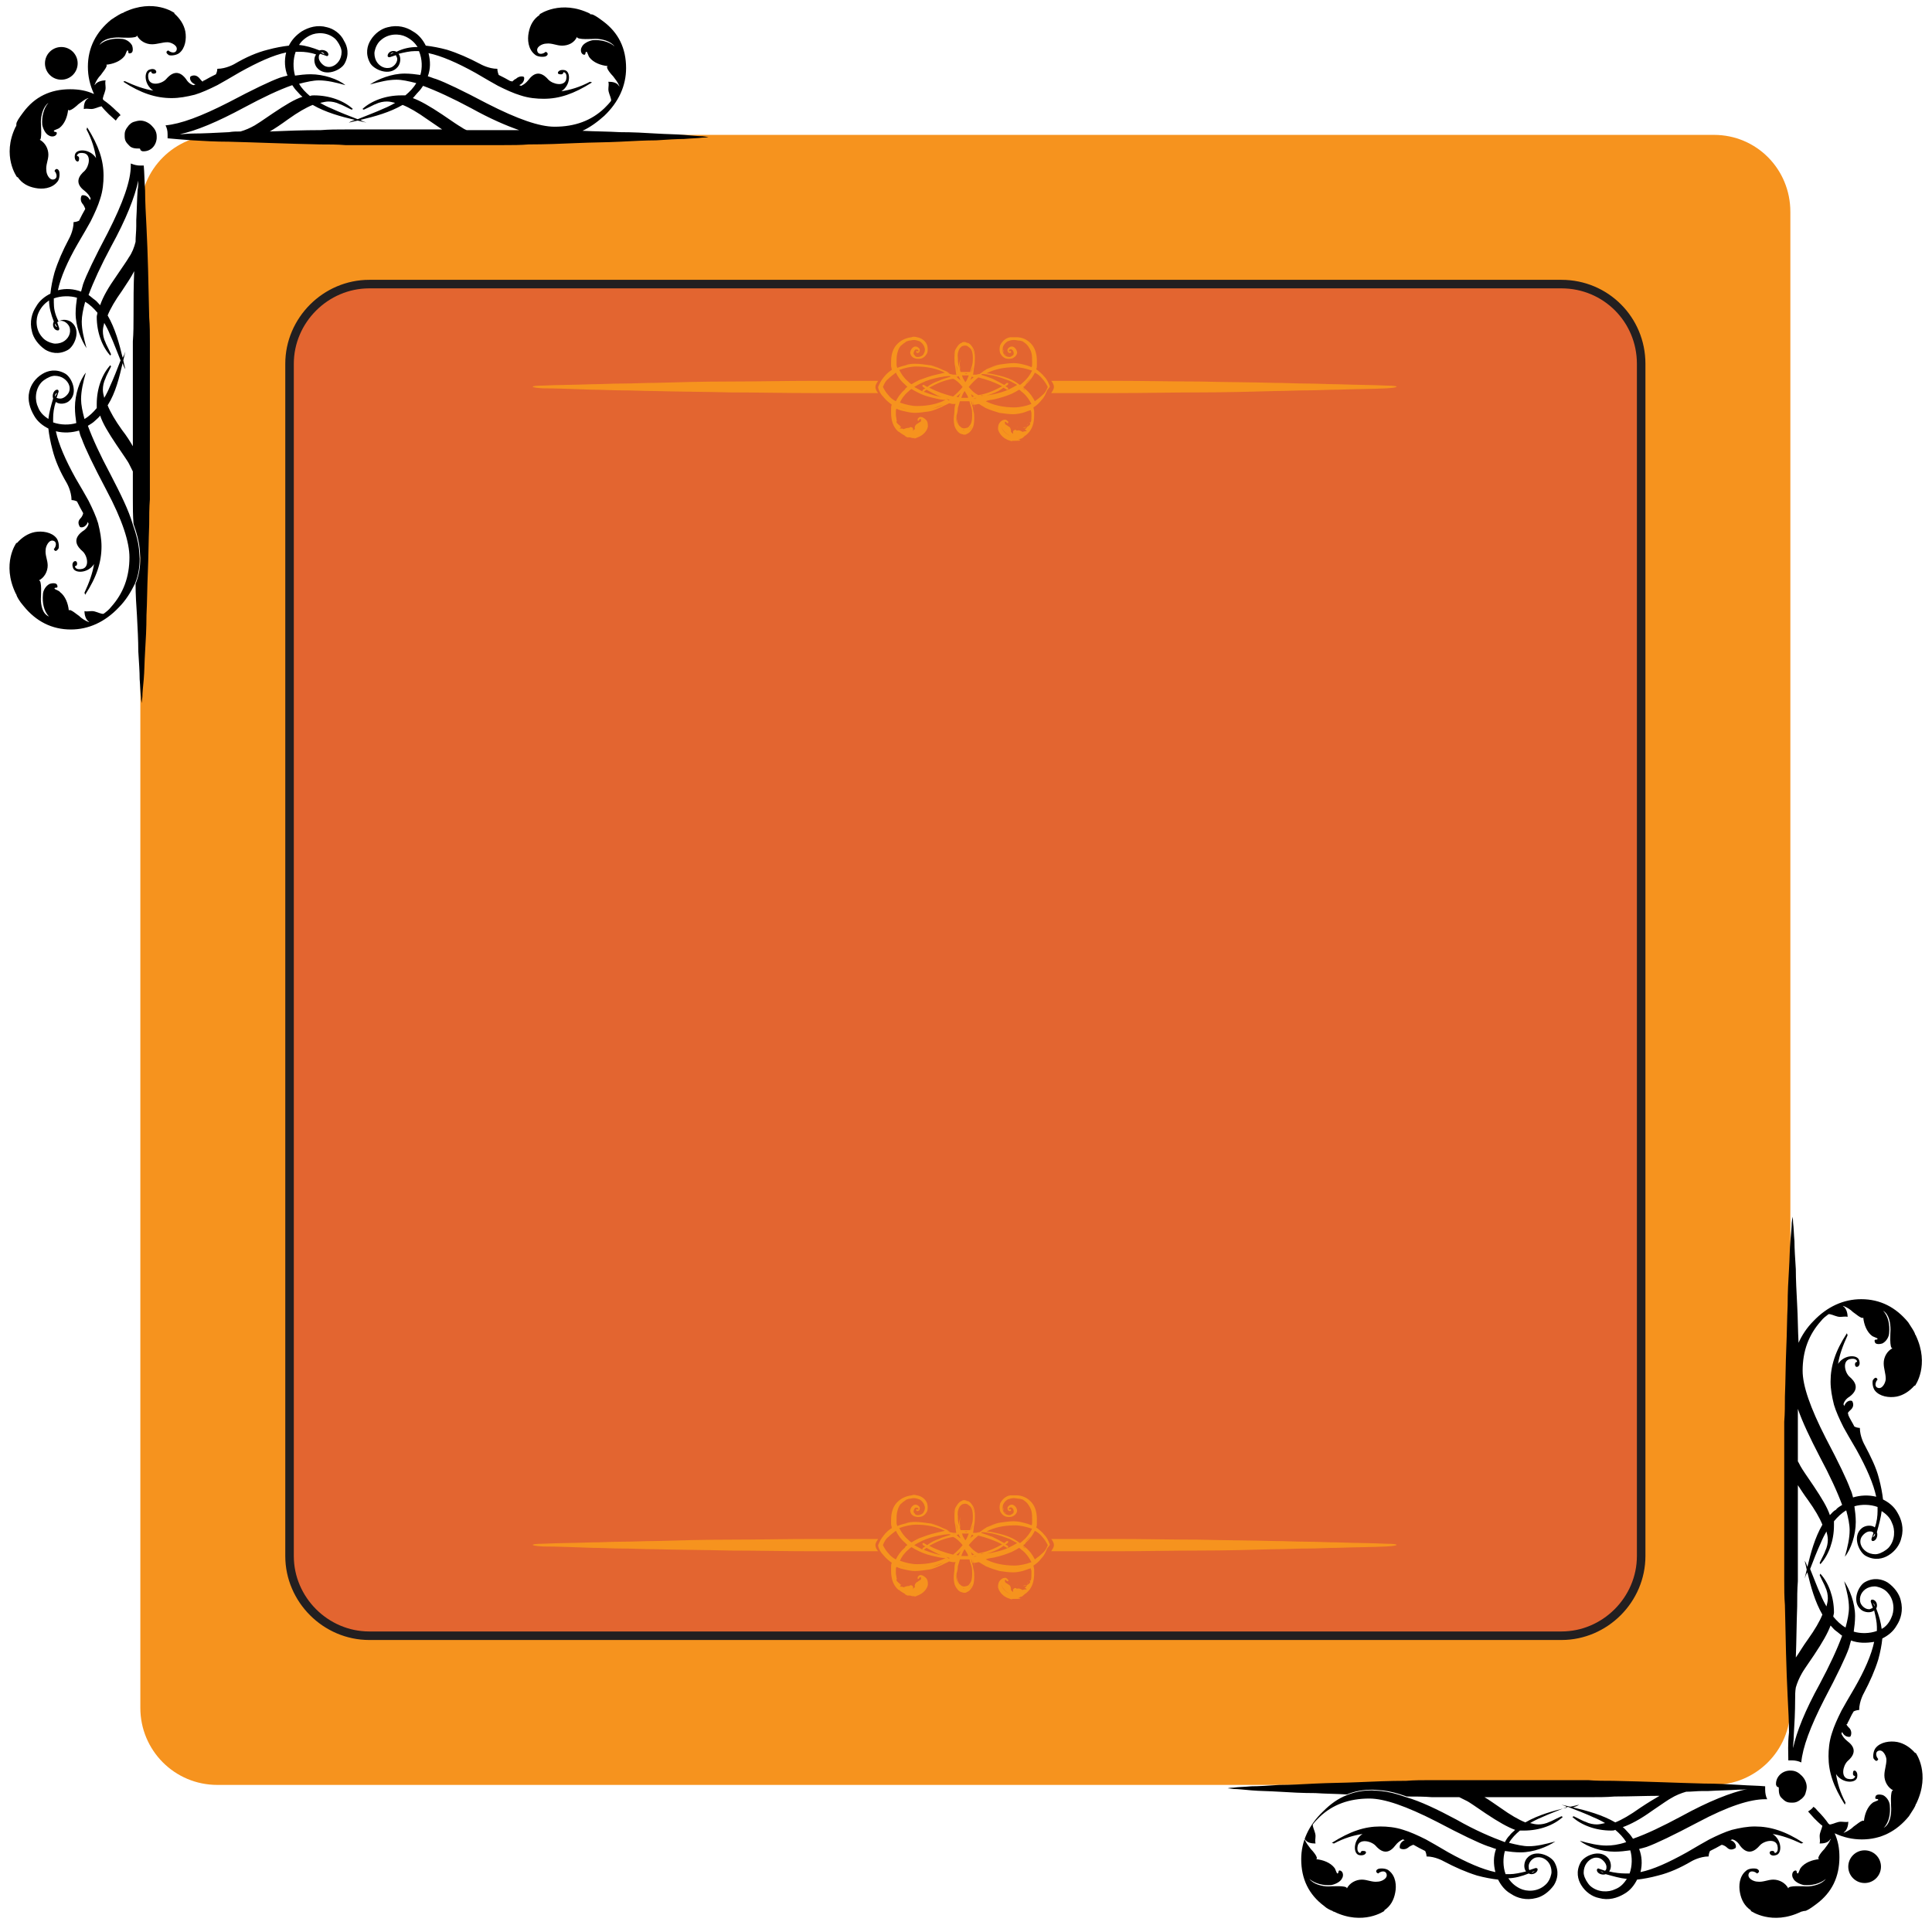 <svg width="211" height="211" viewBox="0 0 211 211" fill="none" xmlns="http://www.w3.org/2000/svg">
<path d="M187.198 14.731H23.735C19.122 14.731 15.327 18.451 15.327 23.139V186.528C15.327 191.141 19.047 194.936 23.735 194.936H187.124C191.737 194.936 195.531 191.215 195.531 186.528V23.139C195.531 18.451 191.811 14.731 187.198 14.731Z" fill="#F6931E"/>
<path d="M170.532 31.027H40.327C35.565 31.027 31.622 34.97 31.622 39.732V169.938C31.622 174.699 35.565 178.643 40.327 178.643H170.532C175.294 178.643 179.237 174.699 179.237 169.938V39.732C179.237 34.896 175.368 31.027 170.532 31.027Z" fill="#E36530" stroke="#231F20" stroke-width="0.932" stroke-miterlimit="10"/>
<path d="M2.604 66.219C3.943 67.856 5.655 68.749 7.738 68.749C9.672 68.749 11.458 67.931 12.946 66.368C13.765 65.55 14.285 64.657 14.732 63.764C15.104 62.871 15.253 61.978 15.253 61.011L15.178 59.97C15.104 59.226 14.881 58.333 14.509 57.291C14.062 55.729 13.169 53.943 12.053 51.785C10.937 49.702 10.119 47.916 9.598 46.503C9.821 46.354 10.119 46.205 10.342 45.982C10.565 45.759 10.788 45.61 10.937 45.387C11.235 46.279 11.83 47.247 12.723 48.586C13.541 49.776 13.988 50.446 14.062 50.595C14.211 50.892 14.36 51.19 14.509 51.488C14.509 50.595 14.509 49.628 14.509 48.735C14.211 48.214 13.839 47.619 13.318 46.949C12.574 45.907 12.053 45.015 11.756 44.271C12.649 42.857 13.021 41.22 13.393 39.658C13.467 39.881 13.541 40.104 13.69 40.327C13.616 40.03 13.541 39.732 13.467 39.36C13.541 39.062 13.616 38.69 13.69 38.393C13.616 38.616 13.541 38.839 13.393 39.062C13.021 37.5 12.574 35.863 11.756 34.449C12.053 33.705 12.574 32.812 13.318 31.771C13.913 30.878 14.36 30.208 14.657 29.613C14.583 31.176 14.583 32.812 14.583 34.524C14.583 35.417 14.583 36.384 14.509 37.277C14.509 38.244 14.509 39.137 14.509 40.104C14.509 42.038 14.509 43.973 14.509 45.833C14.509 46.8 14.509 47.693 14.509 48.66C14.509 49.553 14.509 50.52 14.509 51.413C14.509 51.488 14.509 51.562 14.509 51.636C14.509 52.083 14.509 52.604 14.509 53.05C14.509 53.497 14.509 54.017 14.509 54.464C14.509 55.431 14.509 56.324 14.583 57.217C14.955 58.258 15.178 59.151 15.253 59.895L15.327 60.937C15.327 61.904 15.178 62.871 14.806 63.764C14.806 64.955 14.881 66.071 14.955 67.187C15.029 68.6 15.104 69.94 15.104 71.13C15.178 72.321 15.253 73.362 15.253 74.181C15.327 74.999 15.327 75.669 15.401 76.115C15.401 76.562 15.476 76.785 15.476 76.785C15.476 76.785 15.476 76.562 15.55 76.115C15.55 75.669 15.625 74.999 15.699 74.181C15.773 73.362 15.773 72.321 15.848 71.13C15.922 69.94 15.997 68.6 15.997 67.187C16.071 65.773 16.071 64.136 16.145 62.499C16.22 60.862 16.22 59.077 16.294 57.291C16.294 56.398 16.294 55.431 16.369 54.538C16.369 54.092 16.369 53.571 16.369 53.125C16.369 52.678 16.369 52.157 16.369 51.711C16.369 49.776 16.369 47.842 16.369 45.982C16.369 44.047 16.369 42.113 16.369 40.253C16.369 39.286 16.369 38.393 16.369 37.425C16.369 36.458 16.369 35.565 16.294 34.673C16.22 31.027 16.145 27.679 15.997 24.777C15.922 23.363 15.848 22.024 15.848 20.834C15.773 19.792 15.773 18.899 15.699 18.081C15.625 18.081 15.55 18.081 15.476 18.081H15.401H15.327C14.955 18.081 14.657 18.006 14.285 17.857C14.285 17.932 14.285 18.006 14.285 18.081C14.285 19.718 13.467 22.098 11.756 25.447C10.342 28.125 9.449 29.985 9.077 31.027C9.003 31.324 8.928 31.548 8.854 31.845C8.036 31.548 7.217 31.473 6.324 31.696C6.622 30.283 7.366 28.572 8.482 26.637C9.152 25.521 9.598 24.703 9.896 24.182C10.342 23.289 10.714 22.47 10.937 21.726C11.235 20.834 11.309 19.941 11.309 19.197C11.309 17.485 10.788 15.923 9.524 13.914L9.449 14.137C10.044 15.253 10.342 16.295 10.491 17.262C9.821 16.221 8.333 16.221 8.184 16.89C8.036 17.634 8.631 17.857 8.631 17.411C8.705 17.039 8.408 17.039 8.408 17.039C8.408 16.89 8.556 16.593 9.226 16.741C9.97 16.965 9.747 18.155 9.226 18.676C8.705 19.122 8.036 19.941 9.226 20.834C9.598 21.131 9.747 21.354 9.896 21.652C9.896 21.726 9.821 21.801 9.821 21.875C9.598 21.28 9.003 21.28 8.928 21.354C8.854 21.429 8.705 21.875 9.003 22.247C9.152 22.396 9.226 22.619 9.3 22.768V22.694C9.3 22.694 9.3 22.768 9.3 22.842C9.077 23.215 8.854 23.661 8.631 24.107C8.333 24.256 8.036 24.256 8.036 24.256C8.036 25.223 7.515 26.116 7.515 26.116C6.845 27.381 6.324 28.572 5.952 29.762C5.729 30.58 5.58 31.324 5.506 32.068C4.911 32.366 4.315 32.812 3.943 33.482C3.497 34.152 3.199 35.119 3.497 36.235C3.646 36.905 4.167 37.649 4.911 38.169C5.506 38.541 6.399 38.765 7.366 38.244C8.11 37.872 8.928 36.086 7.812 35.193C7.44 34.896 6.771 34.821 6.399 35.119C5.952 34.226 5.878 33.631 5.878 33.036C5.878 32.887 5.878 32.738 5.878 32.589C6.696 32.292 7.663 32.292 8.408 32.515C8.333 33.036 8.259 33.631 8.259 34.226C8.259 35.64 8.854 37.128 9.449 38.021C9.152 36.905 8.928 36.012 8.928 35.119C8.928 34.524 9.077 33.78 9.3 32.961C9.821 33.259 10.268 33.705 10.64 34.152C10.64 34.3 10.565 34.449 10.565 34.598C10.565 36.309 11.16 37.872 12.053 38.839L12.128 38.69C11.756 37.872 11.533 37.5 11.533 37.425C11.309 36.979 11.235 36.533 11.235 36.161C11.235 35.863 11.309 35.565 11.384 35.268C11.607 35.64 11.83 36.086 11.979 36.458C12.425 37.425 12.797 38.467 13.169 39.36C12.797 40.327 12.425 41.294 11.979 42.262C11.83 42.634 11.607 43.08 11.384 43.452C11.309 43.154 11.235 42.857 11.235 42.559C11.235 42.187 11.309 41.741 11.533 41.294C11.533 41.22 11.756 40.774 12.128 40.03L12.053 39.881C11.16 40.848 10.565 42.41 10.565 44.122C10.565 44.271 10.565 44.419 10.565 44.568C10.193 45.015 9.747 45.461 9.226 45.759C9.003 44.94 8.854 44.196 8.854 43.601C8.854 42.708 9.077 41.741 9.375 40.699C8.705 41.518 8.184 43.08 8.184 44.494C8.184 45.089 8.259 45.684 8.333 46.205C7.589 46.428 6.622 46.428 5.803 46.131C5.803 45.982 5.803 45.833 5.803 45.684C5.803 45.163 5.878 44.494 6.101 43.899C6.473 44.196 7.143 44.122 7.515 43.824C8.631 42.931 7.812 41.146 7.068 40.774C6.101 40.253 5.208 40.476 4.613 40.848C3.869 41.294 3.348 42.038 3.199 42.782C2.976 43.675 3.274 44.643 3.72 45.387C4.092 46.056 4.687 46.503 5.283 46.8C5.357 47.47 5.506 48.288 5.729 49.107C6.027 50.297 6.547 51.488 7.291 52.752C7.291 52.752 7.812 53.645 7.812 54.613C7.812 54.613 8.11 54.613 8.408 54.761C8.631 55.208 8.854 55.654 9.077 56.026C9.077 56.101 9.077 56.175 9.077 56.175V56.101C9.003 56.324 8.928 56.473 8.78 56.621C8.408 56.993 8.631 57.365 8.705 57.514C8.78 57.663 9.375 57.663 9.598 56.993C9.598 57.068 9.672 57.142 9.672 57.217C9.598 57.514 9.375 57.812 9.003 58.035C7.812 58.928 8.482 59.746 9.003 60.193C9.524 60.639 9.821 61.904 9.003 62.127C8.333 62.276 8.184 61.978 8.184 61.83C8.184 61.83 8.482 61.83 8.408 61.458C8.333 61.086 7.738 61.309 7.961 61.978C8.11 62.648 9.598 62.648 10.268 61.606C10.119 62.574 9.747 63.615 9.226 64.731L9.3 64.955C10.565 63.02 11.086 61.383 11.086 59.672C11.086 58.854 10.937 58.035 10.714 57.142C10.491 56.398 10.119 55.58 9.672 54.687C9.375 54.166 8.928 53.348 8.259 52.232C7.143 50.223 6.399 48.512 6.101 47.098C6.994 47.321 7.887 47.247 8.631 47.023C8.705 47.321 8.78 47.619 8.928 47.916C9.3 48.958 10.193 50.818 11.607 53.497C13.393 56.845 14.137 59.226 14.137 60.862C14.137 63.02 13.467 64.806 12.128 66.294C11.905 66.591 11.607 66.815 11.309 67.038C11.235 67.038 11.235 67.038 11.16 67.038C10.788 66.963 10.416 66.74 10.044 66.74C9.747 66.74 9.449 66.815 9.226 66.74C9.226 67.187 9.375 67.708 9.747 67.931H9.672C9.3 67.782 8.928 67.559 8.631 67.261C8.482 67.187 7.663 66.443 7.515 66.666C7.44 65.922 7.143 65.103 6.547 64.657C6.473 64.508 5.952 64.359 5.952 64.285C5.952 64.062 6.399 64.359 6.25 63.913C6.175 63.615 5.655 63.69 5.431 63.764C4.985 63.987 4.687 64.508 4.687 64.955C4.613 65.773 4.762 66.74 5.357 67.336C4.613 67.038 4.464 66.071 4.464 65.401C4.464 65.178 4.613 63.318 4.241 63.392C4.836 63.095 5.208 62.425 5.208 61.755C5.208 61.16 4.911 60.639 4.985 60.044C4.985 59.672 5.357 58.854 5.878 59.077C6.25 59.226 6.101 59.746 5.878 59.97C6.027 60.342 6.25 60.118 6.399 59.895C6.473 59.598 6.399 59.077 6.175 58.779C5.655 58.11 4.613 57.961 3.795 58.11C3.05 58.258 2.381 58.705 1.86 59.3H1.786C1.786 59.3 0.149 61.532 1.711 64.806C1.711 64.806 1.711 64.88 1.786 64.88V64.955C1.86 65.178 2.083 65.624 2.604 66.219ZM6.027 35.342C6.101 35.491 6.175 35.64 6.25 35.714C6.101 35.714 5.952 35.491 6.027 35.342ZM5.878 35.119C5.655 35.491 5.878 36.086 6.324 36.086C6.473 36.086 6.473 35.937 6.473 35.863C6.399 35.64 6.324 35.417 6.25 35.193C6.324 35.119 6.473 35.119 6.547 35.045C6.994 34.97 7.44 35.342 7.589 35.714C7.812 36.384 7.44 37.053 6.845 37.351C6.547 37.5 6.101 37.574 5.803 37.5C5.431 37.425 4.911 37.202 4.613 36.83C3.869 36.012 3.869 34.821 4.241 34.077C4.539 33.482 4.911 33.11 5.357 32.812C5.357 33.556 5.58 34.375 5.878 35.119ZM10.937 33.333C10.714 33.11 10.565 32.887 10.342 32.738C10.119 32.589 9.896 32.366 9.672 32.217C10.193 30.804 11.012 29.018 12.128 26.935C13.765 23.959 14.732 21.503 15.104 19.718C15.104 20.015 15.104 20.387 15.029 20.759C14.955 21.726 14.955 22.842 14.881 24.033C14.881 24.033 14.881 24.033 14.881 23.959V24.107C14.881 24.331 14.881 24.479 14.881 24.703C14.881 25.298 14.806 25.819 14.806 26.414C14.657 27.009 14.434 27.604 14.062 28.125C13.988 28.274 13.541 28.944 12.723 30.134C11.83 31.399 11.235 32.441 10.937 33.333ZM6.027 43.303C5.952 43.154 6.101 42.931 6.25 42.931C6.175 43.006 6.101 43.154 6.027 43.303ZM5.283 45.759C4.836 45.461 4.39 45.089 4.167 44.494C3.795 43.75 3.795 42.559 4.539 41.741C4.836 41.443 5.357 41.146 5.729 41.071C6.027 40.997 6.473 41.071 6.771 41.22C7.366 41.518 7.812 42.187 7.515 42.857C7.366 43.154 6.919 43.601 6.473 43.526C6.324 43.526 6.25 43.452 6.175 43.452C6.25 43.229 6.324 43.006 6.399 42.782C6.399 42.708 6.399 42.559 6.25 42.559C5.878 42.559 5.655 43.154 5.803 43.526C5.58 44.271 5.357 45.089 5.283 45.759Z" fill="black"/>
<path d="M1.712 13.839C0.15 17.038 1.861 19.345 1.861 19.345H1.935C2.382 20.014 3.051 20.386 3.87 20.535C4.614 20.684 5.655 20.61 6.251 19.866C6.474 19.642 6.548 19.122 6.474 18.75C6.4 18.452 6.102 18.303 5.953 18.675C6.176 18.898 6.325 19.419 5.953 19.568C5.432 19.791 5.06 19.047 5.06 18.601C4.986 18.006 5.283 17.485 5.283 16.89C5.283 16.22 4.911 15.55 4.316 15.253C4.614 15.401 4.465 13.541 4.465 13.318C4.465 12.649 4.688 11.681 5.283 11.235C4.763 11.83 4.539 12.797 4.614 13.616C4.688 14.062 4.986 14.657 5.358 14.806C5.581 14.955 6.027 14.955 6.176 14.657C6.325 14.285 5.879 14.509 5.879 14.285C5.879 14.211 6.4 14.062 6.474 13.988C7.069 13.541 7.367 12.723 7.441 11.979C7.59 12.277 8.408 11.533 8.557 11.384C8.855 11.16 9.227 10.863 9.599 10.714H9.673C9.227 10.937 9.152 11.458 9.152 11.905C9.45 11.83 9.673 11.905 9.971 11.905C10.343 11.905 10.715 11.681 11.087 11.607C11.31 11.905 11.608 12.202 11.905 12.5C12.129 12.723 12.426 12.946 12.649 13.169C12.798 12.946 12.947 12.723 13.17 12.574L13.096 12.5C13.021 12.351 12.873 12.277 12.724 12.128C12.277 11.681 11.757 11.235 11.31 10.937C11.31 10.937 11.31 10.863 11.236 10.863C11.236 10.788 11.236 10.788 11.236 10.714C11.31 10.342 11.533 9.97 11.533 9.598C11.533 9.3 11.459 9.003 11.533 8.78C11.087 8.78 10.566 8.928 10.343 9.3V9.226C10.492 8.854 10.715 8.482 11.012 8.184C11.087 8.036 11.831 7.217 11.608 7.068C12.352 6.994 13.17 6.696 13.617 6.101C13.691 6.027 13.84 5.506 13.914 5.506C14.137 5.506 13.84 5.952 14.286 5.803C14.584 5.729 14.509 5.208 14.435 4.985C14.212 4.539 13.691 4.241 13.245 4.241C12.426 4.167 11.459 4.315 10.864 4.911C11.236 4.241 12.203 4.092 12.947 4.092C13.17 4.092 15.03 4.241 14.956 3.869C15.254 4.464 15.923 4.836 16.593 4.836C17.188 4.836 17.709 4.613 18.304 4.613C18.676 4.613 19.494 4.985 19.271 5.506C19.122 5.878 18.602 5.729 18.378 5.506C18.006 5.655 18.23 5.878 18.453 6.027C18.75 6.101 19.271 6.027 19.569 5.803C20.238 5.283 20.387 4.241 20.238 3.423C20.09 2.678 19.643 2.009 19.048 1.488V1.414C19.048 1.414 16.816 -0.223 13.542 1.339C13.542 1.339 13.468 1.339 13.468 1.414H13.393C13.17 1.488 12.798 1.711 12.129 2.158C10.492 3.497 9.599 5.208 9.599 7.291C9.599 8.333 9.822 9.3 10.268 10.268C9.45 9.896 8.632 9.747 7.664 9.747C5.507 9.747 3.795 10.565 2.531 12.277C2.084 12.872 1.787 13.318 1.787 13.541V13.616C1.787 13.765 1.787 13.765 1.712 13.839Z" fill="black"/>
<path d="M21.056 15.327C22.247 15.401 23.586 15.476 25 15.476C27.901 15.55 31.324 15.699 34.97 15.773C35.862 15.773 36.83 15.773 37.723 15.848C38.69 15.848 39.583 15.848 40.55 15.848C42.484 15.848 44.419 15.848 46.353 15.848C48.288 15.848 50.222 15.848 52.157 15.848C52.603 15.848 53.124 15.848 53.57 15.848C54.017 15.848 54.538 15.848 54.984 15.848C55.951 15.848 56.844 15.848 57.737 15.773C59.523 15.773 61.308 15.699 63.02 15.624C64.656 15.55 66.293 15.55 67.707 15.476C69.195 15.401 70.534 15.327 71.65 15.327C72.841 15.252 73.882 15.178 74.701 15.178C75.519 15.104 76.189 15.104 76.71 15.029C77.156 15.029 77.379 14.955 77.379 14.955C77.379 14.955 77.156 14.955 76.71 14.88C76.263 14.88 75.594 14.806 74.701 14.731C73.882 14.657 72.841 14.657 71.65 14.583C70.46 14.508 69.121 14.434 67.707 14.434C66.442 14.359 65.028 14.359 63.615 14.285C64.433 13.913 65.252 13.318 65.996 12.648C67.558 11.16 68.377 9.374 68.377 7.44C68.377 5.282 67.558 3.571 65.847 2.306C65.252 1.86 64.805 1.562 64.582 1.562H64.508C64.508 1.562 64.433 1.562 64.433 1.488C61.234 -0.075 58.928 1.562 58.928 1.562V1.636C58.258 2.083 57.886 2.753 57.737 3.571C57.588 4.315 57.663 5.357 58.407 5.952C58.63 6.175 59.151 6.249 59.523 6.175C59.82 6.101 59.969 5.803 59.597 5.654C59.374 5.877 58.853 6.026 58.704 5.654C58.481 5.133 59.225 4.761 59.672 4.761C60.267 4.687 60.788 4.985 61.383 4.985C62.052 4.985 62.722 4.687 63.02 4.017C62.945 4.389 64.805 4.241 65.028 4.241C65.698 4.241 66.665 4.464 67.112 5.059C66.517 4.538 65.549 4.315 64.731 4.389C64.284 4.464 63.689 4.761 63.541 5.133C63.392 5.357 63.392 5.803 63.689 5.952C64.061 6.101 63.838 5.654 64.061 5.654C64.136 5.654 64.284 6.175 64.359 6.249C64.805 6.845 65.624 7.142 66.368 7.217C66.07 7.366 66.814 8.184 66.963 8.333C67.186 8.63 67.484 9.002 67.633 9.374V9.449C67.409 9.002 66.889 8.928 66.442 8.928C66.517 9.226 66.442 9.449 66.442 9.746C66.442 10.118 66.665 10.491 66.74 10.863C66.74 10.937 66.74 10.937 66.74 11.011C66.517 11.309 66.293 11.532 65.996 11.83C64.582 13.169 62.796 13.839 60.564 13.839C58.928 13.839 56.547 13.02 53.198 11.309C50.52 9.895 48.66 9.002 47.618 8.63C47.321 8.556 47.023 8.407 46.725 8.333C47.023 7.514 47.023 6.696 46.8 5.803C48.213 6.101 49.925 6.845 51.934 7.961C53.05 8.63 53.868 9.077 54.389 9.374C55.282 9.821 56.1 10.193 56.844 10.416C57.737 10.714 58.63 10.788 59.374 10.788C61.085 10.788 62.648 10.267 64.656 9.002L64.433 8.928C63.317 9.523 62.276 9.821 61.308 9.97C62.35 9.3 62.35 7.812 61.68 7.663C60.936 7.514 60.713 8.11 61.16 8.11C61.532 8.184 61.532 7.886 61.532 7.886C61.68 7.886 61.978 8.035 61.829 8.705C61.606 9.449 60.416 9.226 59.895 8.705C59.448 8.184 58.63 7.514 57.737 8.705C57.439 9.077 57.216 9.226 56.919 9.374C56.844 9.374 56.77 9.3 56.695 9.3C57.291 9.077 57.291 8.482 57.216 8.407C57.142 8.333 56.695 8.258 56.323 8.63C56.175 8.63 56.026 8.928 55.803 8.928H55.877V8.854C55.877 8.854 55.803 8.854 55.728 8.854C55.356 8.63 54.91 8.407 54.463 8.184C54.315 7.812 54.315 7.514 54.315 7.514C53.347 7.514 52.454 6.994 52.454 6.994C51.19 6.324 49.999 5.803 48.809 5.431C47.99 5.208 47.172 5.059 46.502 4.985C46.205 4.389 45.758 3.794 45.089 3.422C44.419 2.976 43.452 2.678 42.336 2.976C41.666 3.125 40.922 3.645 40.475 4.389C40.103 4.985 39.88 5.877 40.401 6.845C40.773 7.589 42.559 8.407 43.452 7.291C43.749 6.919 43.824 6.249 43.526 5.877C44.121 5.729 44.791 5.58 45.312 5.58C45.461 5.58 45.609 5.58 45.758 5.58C46.13 6.473 46.13 7.44 45.907 8.184C45.386 8.11 44.791 8.035 44.196 8.035C42.782 8.035 41.294 8.63 40.401 9.226C41.517 8.928 42.41 8.705 43.303 8.705C43.898 8.705 44.568 8.854 45.461 9.077C45.163 9.598 44.717 10.044 44.27 10.416C44.121 10.416 43.972 10.416 43.824 10.416C42.112 10.416 40.55 11.011 39.583 11.904L39.731 11.979C40.55 11.607 40.922 11.383 40.996 11.383C41.443 11.16 41.889 11.086 42.261 11.086C42.559 11.086 42.856 11.16 43.154 11.235C42.782 11.458 42.336 11.681 41.964 11.83C40.996 12.276 39.955 12.648 39.062 13.02C38.095 12.648 37.127 12.276 36.16 11.83C35.788 11.681 35.342 11.458 34.97 11.235C35.267 11.16 35.639 11.086 35.862 11.086C36.234 11.086 36.681 11.16 37.127 11.383C37.202 11.383 37.648 11.607 38.392 11.979L38.541 11.904C37.574 11.011 36.011 10.416 34.3 10.416C34.151 10.416 34.002 10.416 33.854 10.491C33.407 10.118 32.961 9.672 32.663 9.151C33.556 8.928 34.226 8.779 34.821 8.779C35.714 8.779 36.681 9.002 37.723 9.3C36.904 8.63 35.342 8.11 33.928 8.11C33.333 8.11 32.737 8.184 32.217 8.258C31.994 7.44 31.994 6.473 32.291 5.654C32.44 5.654 32.589 5.654 32.737 5.654C33.258 5.654 33.928 5.729 34.523 5.952C34.226 6.324 34.3 6.994 34.598 7.366C35.49 8.482 37.276 7.663 37.648 6.919C38.169 5.952 37.946 5.059 37.574 4.464C37.202 3.645 36.383 3.125 35.714 2.976C34.672 2.678 33.705 2.976 32.961 3.422C32.291 3.869 31.845 4.389 31.547 4.985C30.878 5.059 30.059 5.208 29.241 5.431C28.05 5.729 26.86 6.249 25.595 6.994C25.595 6.994 24.702 7.514 23.735 7.514C23.735 7.514 23.735 7.812 23.586 8.11C23.14 8.333 22.693 8.556 22.321 8.779C22.247 8.779 22.172 8.854 22.172 8.854V8.928H22.247C22.023 8.928 21.875 8.63 21.726 8.482C21.354 8.11 20.982 8.258 20.833 8.333C20.684 8.407 20.684 9.002 21.354 9.226C21.279 9.226 21.205 9.3 21.131 9.3C20.833 9.226 20.535 9.002 20.312 8.63C19.419 7.44 18.601 8.11 18.154 8.63C17.708 9.151 16.443 9.449 16.22 8.63C16.071 7.961 16.369 7.812 16.518 7.812C16.518 7.812 16.518 8.11 16.89 8.035C17.262 7.961 17.038 7.366 16.369 7.589C15.699 7.738 15.699 9.226 16.741 9.895C15.774 9.746 14.732 9.374 13.616 8.854L13.467 8.928C15.402 10.193 17.038 10.714 18.75 10.714C19.568 10.714 20.387 10.565 21.279 10.342C22.023 10.118 22.842 9.746 23.735 9.3C24.256 9.002 25.074 8.556 26.19 7.886C28.199 6.77 29.836 6.026 31.25 5.729C31.026 6.621 31.101 7.514 31.398 8.258C31.101 8.333 30.803 8.407 30.58 8.482C29.538 8.854 27.678 9.746 25 11.16C21.949 12.723 19.717 13.541 18.08 13.69C18.229 13.987 18.303 14.285 18.303 14.657C18.303 14.731 18.303 14.731 18.303 14.806V14.88C18.303 14.955 18.303 15.029 18.303 15.104C19.047 15.178 20.015 15.252 21.056 15.327ZM43.303 5.654C42.931 5.431 42.336 5.654 42.336 6.101C42.336 6.249 42.484 6.249 42.559 6.249C42.782 6.175 43.005 6.101 43.228 6.026C43.303 6.101 43.303 6.249 43.377 6.324C43.452 6.77 43.08 7.217 42.708 7.366C42.038 7.589 41.368 7.217 41.071 6.621C40.922 6.324 40.847 5.877 40.922 5.58C40.996 5.208 41.219 4.687 41.592 4.389C42.41 3.645 43.6 3.645 44.344 4.017C44.94 4.315 45.312 4.687 45.609 5.133C44.791 5.133 44.047 5.282 43.303 5.654ZM43.005 5.729C42.856 5.803 42.782 5.877 42.633 5.952C42.708 5.803 42.856 5.729 43.005 5.729ZM33.854 3.869C34.598 3.497 35.788 3.497 36.606 4.241C36.904 4.538 37.202 5.059 37.276 5.431C37.35 5.729 37.276 6.175 37.127 6.473C36.83 7.068 36.16 7.514 35.49 7.217C35.193 7.068 34.746 6.621 34.821 6.175C34.821 6.026 34.895 5.952 34.97 5.877C35.193 5.952 35.416 6.026 35.639 6.101C35.714 6.175 35.862 6.101 35.862 5.952C35.862 5.58 35.267 5.357 34.895 5.505C34.151 5.208 33.407 4.985 32.663 4.91C32.886 4.538 33.258 4.166 33.854 3.869ZM35.044 5.729C35.193 5.654 35.416 5.803 35.416 5.952C35.342 5.877 35.193 5.803 35.044 5.729ZM45.684 10.044C45.907 9.821 46.056 9.598 46.205 9.374C47.618 9.895 49.404 10.714 51.487 11.83C53.496 12.946 55.207 13.69 56.695 14.211C56.175 14.211 55.579 14.211 55.059 14.211C54.612 14.211 54.091 14.211 53.645 14.211C53.198 14.211 52.678 14.211 52.231 14.211C51.785 14.211 51.413 14.211 50.966 14.211C50.743 14.136 50.52 13.987 50.297 13.839C50.148 13.764 49.478 13.318 48.288 12.499C46.949 11.607 45.907 11.011 45.089 10.714C45.312 10.491 45.461 10.267 45.684 10.044ZM34.151 11.458C35.565 12.276 37.202 12.723 38.764 13.095C38.541 13.169 38.318 13.243 38.095 13.392C38.392 13.318 38.69 13.243 39.062 13.169C39.359 13.243 39.731 13.318 40.029 13.392C39.806 13.318 39.583 13.243 39.359 13.095C40.922 12.723 42.559 12.276 43.972 11.458C44.717 11.755 45.609 12.276 46.651 13.02C47.321 13.467 47.841 13.839 48.288 14.136C47.693 14.136 47.023 14.136 46.428 14.136C44.493 14.136 42.559 14.136 40.624 14.136C39.657 14.136 38.69 14.136 37.797 14.136C36.83 14.136 35.937 14.136 35.044 14.211C33.11 14.211 31.25 14.285 29.464 14.359C29.985 14.062 30.654 13.615 31.473 13.02C32.514 12.276 33.407 11.755 34.151 11.458ZM26.637 11.755C28.72 10.639 30.431 9.821 31.919 9.3C32.068 9.523 32.217 9.746 32.44 9.97C32.663 10.193 32.812 10.416 33.035 10.565C32.142 10.863 31.175 11.458 29.836 12.351C28.645 13.169 27.976 13.615 27.827 13.69C27.306 13.987 26.785 14.211 26.265 14.359C25.818 14.359 25.446 14.359 25 14.434C23.512 14.508 22.172 14.583 21.056 14.583C20.535 14.583 20.089 14.657 19.643 14.657C21.428 14.285 23.735 13.318 26.637 11.755Z" fill="black"/>
<path d="M17.113 15.104C17.113 15.03 17.113 15.03 17.113 14.956V14.881C17.113 14.509 16.964 14.137 16.666 13.84C16.369 13.467 15.848 13.17 15.327 13.17C15.104 13.17 14.806 13.244 14.583 13.319C14.36 13.393 14.211 13.542 14.062 13.691C13.988 13.765 13.913 13.914 13.839 13.988C13.69 14.212 13.616 14.435 13.616 14.658C13.616 14.732 13.616 14.807 13.616 14.881C13.616 15.328 13.764 15.551 14.062 15.848C14.36 16.221 14.806 16.221 15.252 16.221C15.327 16.221 15.327 16.444 15.401 16.444C15.476 16.444 15.476 16.518 15.55 16.518C16.369 16.593 17.038 15.997 17.113 15.104Z" fill="black"/>
<path d="M6.696 8.705C7.683 8.705 8.482 7.906 8.482 6.919C8.482 5.933 7.683 5.134 6.696 5.134C5.71 5.134 4.911 5.933 4.911 6.919C4.911 7.906 5.71 8.705 6.696 8.705Z" fill="black"/>
<path d="M145.533 208.701C145.607 208.776 145.607 208.776 145.681 208.776C148.881 210.338 151.187 208.701 151.187 208.701V208.627C151.857 208.181 152.229 207.511 152.378 206.693C152.527 205.949 152.452 204.907 151.708 204.312C151.485 204.088 150.964 204.014 150.592 204.088C150.294 204.163 150.146 204.46 150.518 204.609C150.741 204.386 151.262 204.237 151.411 204.609C151.634 205.13 150.89 205.502 150.443 205.502C149.848 205.577 149.327 205.279 148.732 205.279C148.062 205.279 147.393 205.651 147.095 206.246C147.17 205.874 145.309 206.023 145.086 206.023C144.417 206.023 143.449 205.8 143.003 205.204C143.598 205.725 144.565 205.949 145.384 205.874C145.83 205.8 146.426 205.502 146.574 205.13C146.723 204.907 146.723 204.46 146.426 204.312C146.054 204.163 146.277 204.609 146.054 204.609C145.979 204.609 145.83 204.088 145.756 204.014C145.309 203.419 144.491 203.121 143.747 203.047C144.045 202.898 143.301 202.08 143.152 201.931C142.929 201.633 142.631 201.261 142.482 200.889V200.815C142.705 201.261 143.226 201.336 143.673 201.336C143.598 201.038 143.673 200.815 143.673 200.517C143.673 200.145 143.449 199.773 143.375 199.401C143.375 199.327 143.375 199.327 143.375 199.252C143.598 198.955 143.821 198.731 144.119 198.434C145.533 197.095 147.318 196.425 149.55 196.425C151.187 196.425 153.568 197.243 156.916 198.955C159.595 200.368 161.455 201.261 162.497 201.633C162.794 201.708 163.092 201.856 163.389 201.931C163.092 202.749 163.092 203.568 163.315 204.46C161.901 204.163 160.19 203.419 158.181 202.303C157.065 201.633 156.247 201.187 155.726 200.889C154.833 200.443 154.015 200.071 153.271 199.847C152.378 199.55 151.485 199.475 150.741 199.475C149.03 199.475 147.467 199.996 145.458 201.261L145.681 201.336C146.798 200.74 147.839 200.443 148.806 200.294C147.765 200.964 147.765 202.452 148.434 202.6C149.178 202.749 149.402 202.154 148.955 202.154C148.583 202.08 148.583 202.377 148.583 202.377C148.434 202.377 148.137 202.228 148.286 201.559C148.509 200.815 149.699 201.038 150.22 201.559C150.667 202.08 151.485 202.749 152.378 201.559C152.675 201.187 152.899 201.038 153.196 200.889C153.271 200.889 153.345 200.964 153.419 200.964C152.824 201.187 152.824 201.782 152.899 201.856C152.973 201.931 153.419 202.08 153.791 201.782C153.94 201.633 154.163 201.559 154.312 201.484H154.238C154.238 201.484 154.312 201.484 154.387 201.484C154.759 201.708 155.205 201.931 155.652 202.154C155.8 202.452 155.8 202.749 155.8 202.749C156.768 202.749 157.66 203.27 157.66 203.27C158.925 203.94 160.116 204.46 161.306 204.832C162.125 205.056 162.943 205.204 163.613 205.279C163.91 205.874 164.357 206.469 165.026 206.841C165.696 207.288 166.663 207.585 167.779 207.288C168.449 207.139 169.193 206.618 169.714 205.874C170.086 205.279 170.309 204.386 169.788 203.419C169.416 202.675 167.63 201.856 166.738 202.972C166.44 203.344 166.366 204.014 166.663 204.386C166.068 204.535 165.398 204.684 164.878 204.684C164.729 204.684 164.58 204.684 164.431 204.684C164.133 203.865 164.133 202.898 164.357 202.154C164.878 202.228 165.473 202.303 166.068 202.303C167.482 202.303 168.97 201.708 169.863 201.112C168.746 201.41 167.854 201.633 166.961 201.633C166.366 201.633 165.696 201.484 164.803 201.261C165.101 200.74 165.547 200.294 165.994 199.922C166.142 199.922 166.291 199.922 166.44 199.922C168.151 199.922 169.714 199.327 170.681 198.434L170.532 198.359C169.714 198.731 169.342 198.955 169.267 198.955C168.821 199.178 168.374 199.252 168.002 199.252C167.705 199.252 167.407 199.178 167.11 199.103C167.482 198.88 167.928 198.657 168.3 198.508C169.267 198.062 170.309 197.69 171.202 197.318C172.169 197.69 173.136 198.062 174.104 198.508C174.476 198.657 174.922 198.88 175.294 199.103C174.996 199.178 174.624 199.252 174.401 199.252C174.029 199.252 173.583 199.178 173.136 198.955C173.062 198.955 172.615 198.731 171.871 198.359L171.723 198.434C172.69 199.327 174.252 199.922 175.964 199.922C176.112 199.922 176.261 199.922 176.41 199.847C176.856 200.219 177.303 200.666 177.6 201.187C176.708 201.484 176.038 201.559 175.443 201.559C174.55 201.559 173.583 201.336 172.541 201.038C173.359 201.708 174.922 202.228 176.336 202.228C176.931 202.228 177.526 202.154 178.047 202.08C178.27 202.824 178.27 203.791 177.972 204.609C177.824 204.609 177.675 204.609 177.526 204.609C177.005 204.609 176.336 204.535 175.74 204.386C176.038 204.014 175.964 203.344 175.666 202.972C174.773 201.856 172.987 202.675 172.615 203.419C172.095 204.386 172.318 205.279 172.69 205.874C173.136 206.618 173.88 207.139 174.624 207.288C175.666 207.585 176.633 207.288 177.377 206.841C178.047 206.469 178.493 205.874 178.791 205.279C179.461 205.204 180.279 205.056 181.097 204.832C182.288 204.535 183.478 204.014 184.743 203.27C184.743 203.27 185.636 202.749 186.603 202.749C186.603 202.749 186.603 202.452 186.752 202.154C187.198 201.931 187.645 201.708 188.017 201.484C188.091 201.484 188.166 201.484 188.166 201.484H188.091C188.315 201.559 188.463 201.633 188.612 201.782C188.984 202.154 189.356 201.931 189.505 201.856C189.654 201.782 189.654 201.187 188.984 200.964C189.059 200.964 189.133 200.889 189.207 200.889C189.505 200.964 189.803 201.187 190.026 201.559C190.919 202.749 191.737 202.08 192.183 201.559C192.63 201.038 193.895 200.74 194.118 201.559C194.267 202.228 193.969 202.377 193.82 202.377C193.82 202.377 193.82 202.08 193.448 202.154C193.076 202.228 193.3 202.824 193.969 202.6C194.639 202.452 194.639 200.964 193.597 200.294C194.564 200.443 195.606 200.815 196.722 201.336L196.945 201.261C195.011 199.996 193.374 199.475 191.663 199.475C190.844 199.475 190.026 199.624 189.133 199.847C188.389 200.071 187.57 200.443 186.678 200.889C186.157 201.187 185.338 201.633 184.222 202.303C182.213 203.419 180.577 204.163 179.163 204.46C179.386 203.568 179.312 202.675 179.014 201.931C179.312 201.856 179.609 201.782 179.833 201.708C180.874 201.336 182.734 200.443 185.413 199.029C188.761 197.243 191.142 196.499 192.779 196.499C192.853 196.499 192.928 196.499 193.002 196.499C192.853 196.202 192.779 195.83 192.779 195.458V195.383V195.309C192.779 195.234 192.779 195.16 192.779 195.086C191.96 195.011 191.067 195.011 190.026 194.937C188.835 194.862 187.496 194.788 186.082 194.788C183.181 194.714 179.833 194.565 176.187 194.49C175.294 194.49 174.327 194.49 173.434 194.416C172.467 194.416 171.574 194.416 170.607 194.416C168.672 194.416 166.738 194.416 164.878 194.416C162.943 194.416 161.009 194.416 159.148 194.416C158.702 194.416 158.181 194.416 157.735 194.416C157.288 194.416 156.768 194.416 156.321 194.416C155.354 194.416 154.461 194.416 153.568 194.49C151.783 194.49 149.997 194.565 148.36 194.639C146.723 194.714 145.161 194.714 143.673 194.788C142.259 194.862 140.92 194.937 139.729 194.937C138.539 195.011 137.497 195.086 136.679 195.086C135.86 195.16 135.191 195.16 134.744 195.234C134.298 195.234 134.075 195.309 134.075 195.309C134.075 195.309 134.298 195.309 134.744 195.383C135.191 195.383 135.86 195.458 136.679 195.532C137.497 195.606 138.539 195.606 139.729 195.681C140.92 195.755 142.259 195.83 143.673 195.83C144.714 195.904 145.905 195.904 147.095 195.978C147.988 195.606 148.881 195.458 149.922 195.458L150.964 195.532C151.708 195.606 152.601 195.83 153.643 196.202C154.535 196.202 155.503 196.202 156.396 196.276C156.842 196.276 157.363 196.276 157.809 196.276C158.256 196.276 158.776 196.276 159.223 196.276C159.297 196.276 159.372 196.276 159.446 196.276C160.339 196.276 161.306 196.276 162.199 196.276C163.166 196.276 164.059 196.276 165.026 196.276C166.961 196.276 168.895 196.276 170.755 196.276C171.723 196.276 172.615 196.276 173.583 196.276C174.55 196.276 175.443 196.276 176.336 196.202C178.047 196.202 179.684 196.127 181.246 196.127C180.725 196.425 179.981 196.871 179.089 197.467C178.047 198.211 177.154 198.731 176.41 199.029C174.996 198.211 173.359 197.764 171.797 197.392C172.02 197.318 172.243 197.243 172.467 197.095C172.169 197.169 171.871 197.243 171.499 197.318C171.202 197.243 170.83 197.169 170.532 197.095C170.755 197.169 170.979 197.243 171.202 197.392C169.639 197.764 168.002 198.211 166.589 199.029C165.845 198.731 164.952 198.211 163.91 197.467C163.241 197.02 162.645 196.574 162.125 196.276C161.232 196.276 160.265 196.276 159.372 196.276C159.669 196.425 159.967 196.574 160.265 196.723C160.413 196.797 161.083 197.243 162.273 198.062C163.613 198.955 164.654 199.55 165.473 199.847C165.25 200.071 165.026 200.219 164.878 200.443C164.654 200.666 164.505 200.889 164.357 201.187C162.943 200.666 161.157 199.922 159.074 198.731C156.991 197.615 155.131 196.723 153.568 196.276C152.527 195.904 151.634 195.681 150.89 195.606L149.848 195.532C148.881 195.532 147.988 195.681 147.095 196.053C146.128 196.425 145.309 197.02 144.491 197.839C142.929 199.327 142.11 201.112 142.11 203.047C142.11 205.204 142.929 206.916 144.64 208.181C144.863 208.404 145.309 208.627 145.533 208.701ZM174.773 204.312C174.922 204.386 174.996 204.46 175.145 204.535C174.996 204.535 174.848 204.386 174.773 204.312ZM177.675 205.204C177.377 205.651 177.005 206.097 176.41 206.321C175.666 206.693 174.476 206.693 173.657 205.949C173.359 205.651 173.062 205.13 172.987 204.758C172.913 204.46 172.987 204.014 173.136 203.716C173.434 203.121 174.104 202.675 174.773 202.972C175.071 203.121 175.517 203.568 175.443 204.014C175.443 204.163 175.368 204.237 175.294 204.312C175.071 204.237 174.848 204.163 174.624 204.088C174.55 204.014 174.401 204.088 174.401 204.237C174.401 204.609 174.996 204.832 175.368 204.684C176.187 204.907 176.931 205.13 177.675 205.204ZM180.428 197.764C181.618 196.946 182.288 196.499 182.437 196.425C183.032 196.053 183.627 195.83 184.148 195.681C184.743 195.681 185.338 195.606 185.859 195.606C186.082 195.606 186.231 195.606 186.454 195.606H186.603C186.603 195.606 186.603 195.606 186.529 195.606C187.719 195.532 188.761 195.532 189.803 195.458C190.175 195.458 190.472 195.458 190.844 195.383C189.059 195.755 186.603 196.723 183.627 198.359C181.544 199.475 179.833 200.294 178.345 200.815C178.196 200.591 178.047 200.368 177.824 200.145C177.6 199.922 177.452 199.699 177.228 199.55C178.047 199.252 179.089 198.731 180.428 197.764ZM167.63 204.312C167.556 204.386 167.407 204.535 167.258 204.535C167.333 204.46 167.482 204.386 167.63 204.312ZM166.961 204.609C167.333 204.832 167.928 204.535 167.928 204.163C167.928 204.014 167.779 204.014 167.705 204.014C167.482 204.088 167.258 204.163 167.035 204.237C166.961 204.163 166.961 204.014 166.961 203.94C166.886 203.493 167.258 203.047 167.63 202.898C168.3 202.675 168.97 203.047 169.267 203.642C169.416 203.94 169.491 204.386 169.416 204.684C169.342 205.056 169.119 205.577 168.746 205.874C167.928 206.618 166.738 206.618 165.994 206.246C165.398 205.949 165.026 205.577 164.729 205.13C165.398 205.13 166.217 204.907 166.961 204.609Z" fill="black"/>
<path d="M196.722 208.776C193.523 210.338 191.216 208.702 191.216 208.702V208.627C190.547 208.181 190.175 207.511 190.026 206.693C189.877 205.949 189.952 204.907 190.696 204.312C190.919 204.089 191.44 204.014 191.812 204.088C192.109 204.163 192.258 204.461 191.886 204.609C191.663 204.386 191.142 204.237 190.993 204.609C190.77 205.13 191.514 205.502 191.96 205.502C192.556 205.577 193.076 205.279 193.672 205.279C194.341 205.279 195.011 205.651 195.309 206.246C195.234 205.874 197.094 206.023 197.317 206.023C197.987 206.023 198.954 205.8 199.401 205.205C198.806 205.725 197.838 205.949 197.02 205.874C196.573 205.8 195.978 205.502 195.829 205.13C195.681 204.907 195.681 204.461 195.978 204.312C196.35 204.163 196.127 204.609 196.35 204.609C196.425 204.609 196.573 204.089 196.648 204.014C197.094 203.419 197.913 203.121 198.657 203.047C198.359 202.898 199.103 202.08 199.252 201.931C199.475 201.633 199.773 201.261 199.922 200.889V200.815C199.698 201.261 199.178 201.336 198.731 201.336C198.806 201.038 198.731 200.815 198.731 200.517C198.731 200.145 198.954 199.773 199.029 199.401C198.731 199.178 198.433 198.88 198.136 198.583C197.913 198.359 197.689 198.062 197.466 197.839C197.689 197.69 197.913 197.541 198.061 197.318L198.136 197.392C198.285 197.467 198.359 197.615 198.508 197.764C198.954 198.211 199.401 198.731 199.698 199.178C199.698 199.178 199.773 199.178 199.773 199.252C199.847 199.252 199.847 199.252 199.922 199.252C200.294 199.178 200.666 198.955 201.038 198.955C201.335 198.955 201.633 199.029 201.856 198.955C201.856 199.401 201.707 199.922 201.335 200.145H201.41C201.782 199.996 202.154 199.773 202.451 199.476C202.6 199.401 203.419 198.657 203.567 198.88C203.642 198.136 203.939 197.318 204.535 196.871C204.609 196.797 205.13 196.648 205.13 196.574C205.13 196.351 204.683 196.648 204.832 196.202C204.907 195.904 205.427 195.979 205.651 196.053C206.097 196.276 206.395 196.797 206.395 197.243C206.469 198.062 206.32 199.029 205.725 199.624C206.395 199.252 206.543 198.285 206.543 197.541C206.543 197.318 206.395 195.458 206.767 195.532C206.171 195.235 205.799 194.565 205.799 193.895C205.799 193.3 206.023 192.779 206.023 192.184C206.023 191.812 205.651 190.994 205.13 191.217C204.758 191.366 204.907 191.886 205.13 192.11C204.981 192.482 204.758 192.258 204.609 192.035C204.535 191.738 204.609 191.217 204.832 190.919C205.353 190.25 206.395 190.101 207.213 190.25C207.957 190.398 208.627 190.845 209.148 191.44H209.222C209.222 191.44 210.859 193.672 209.296 196.946C209.296 196.946 209.296 197.02 209.222 197.02V197.095C209.148 197.318 208.924 197.69 208.478 198.359C207.139 199.996 205.427 200.889 203.344 200.889C202.302 200.889 201.335 200.666 200.368 200.22C200.74 201.038 200.889 201.856 200.889 202.824C200.889 204.981 200.07 206.693 198.359 207.957C197.764 208.404 197.317 208.702 197.094 208.702H197.02C196.797 208.776 196.722 208.776 196.722 208.776Z" fill="black"/>
<path d="M195.309 192.259C195.383 192.259 195.457 192.259 195.532 192.259H195.606C195.681 192.259 195.681 192.259 195.755 192.259C196.053 192.259 196.425 192.333 196.722 192.482C196.871 190.845 197.69 188.613 199.252 185.562C200.666 182.884 201.558 181.024 201.93 179.982C202.005 179.684 202.079 179.461 202.154 179.164C202.972 179.461 203.791 179.461 204.683 179.312C204.386 180.726 203.642 182.437 202.526 184.372C201.856 185.488 201.41 186.306 201.112 186.827C200.666 187.72 200.294 188.538 200.07 189.282C199.773 190.175 199.698 191.068 199.698 191.812C199.698 193.523 200.219 195.086 201.484 197.095L201.558 196.872C200.963 195.755 200.666 194.714 200.517 193.747C201.186 194.788 202.675 194.788 202.823 194.119C202.972 193.375 202.377 193.151 202.377 193.598C202.303 193.97 202.6 193.97 202.6 193.97C202.6 194.119 202.451 194.416 201.782 194.267C201.038 194.044 201.261 192.854 201.782 192.333C202.303 191.887 202.972 191.068 201.782 190.175C201.41 189.878 201.261 189.654 201.112 189.357C201.112 189.282 201.186 189.208 201.186 189.134C201.41 189.729 202.005 189.729 202.079 189.654C202.154 189.58 202.303 189.134 202.005 188.762C201.856 188.613 201.633 188.39 201.633 188.241V188.315H201.707C201.707 188.315 201.782 188.241 201.782 188.166C202.005 187.794 202.154 187.348 202.451 186.901C202.749 186.753 203.047 186.753 203.047 186.753C203.047 185.785 203.567 184.893 203.567 184.893C204.237 183.628 204.758 182.437 205.13 181.247C205.353 180.428 205.502 179.684 205.576 178.94C206.171 178.643 206.767 178.196 207.139 177.527C207.585 176.857 207.883 175.89 207.585 174.774C207.436 174.104 206.916 173.36 206.171 172.839C205.576 172.467 204.683 172.244 203.716 172.765C202.972 173.137 202.154 174.923 203.27 175.815C203.642 176.113 204.311 176.187 204.683 175.89C204.832 176.485 204.981 177.155 204.981 177.676C204.981 177.824 204.981 177.973 204.981 178.122C204.163 178.42 203.195 178.42 202.451 178.196C202.526 177.675 202.6 177.08 202.6 176.485C202.6 175.071 202.005 173.583 201.41 172.69C201.707 173.807 201.93 174.699 201.93 175.592C201.93 176.187 201.782 176.931 201.558 177.75C201.038 177.452 200.591 177.006 200.219 176.559C200.219 176.411 200.294 176.262 200.294 176.113C200.294 174.402 199.698 172.839 198.806 171.872L198.731 172.021C199.103 172.839 199.326 173.211 199.326 173.286C199.55 173.732 199.624 174.179 199.624 174.551C199.624 174.848 199.55 175.146 199.475 175.443C199.252 175.071 199.029 174.625 198.88 174.253C198.434 173.286 198.062 172.244 197.69 171.351C198.062 170.384 198.434 169.417 198.88 168.449C199.029 168.077 199.252 167.631 199.475 167.259C199.55 167.557 199.624 167.854 199.624 168.152C199.624 168.524 199.55 168.97 199.326 169.417C199.326 169.491 199.103 169.938 198.731 170.682L198.806 170.83C199.698 169.863 200.294 168.301 200.294 166.589C200.294 166.441 200.294 166.292 200.294 166.143C200.666 165.697 201.112 165.25 201.633 164.953C201.856 165.771 202.005 166.515 202.005 167.11C202.005 168.003 201.782 168.97 201.484 170.012C202.154 169.194 202.675 167.631 202.675 166.217C202.675 165.622 202.6 165.027 202.526 164.506C203.27 164.283 204.237 164.283 205.055 164.581C205.055 164.729 205.055 164.878 205.055 165.027C205.055 165.548 204.981 166.217 204.758 166.813C204.386 166.515 203.716 166.589 203.344 166.887C202.228 167.78 203.047 169.566 203.791 169.938C204.758 170.458 205.651 170.235 206.246 169.863C206.99 169.417 207.511 168.673 207.66 167.929C207.957 166.887 207.66 165.92 207.213 165.176C206.841 164.506 206.246 164.06 205.651 163.762C205.576 163.092 205.427 162.274 205.204 161.456C204.907 160.265 204.311 159.075 203.642 157.81C203.642 157.81 203.121 156.917 203.121 155.95C203.121 155.95 202.823 155.95 202.526 155.801C202.303 155.355 202.005 154.908 201.856 154.536C201.856 154.462 201.856 154.387 201.856 154.387H201.782V154.462C201.782 154.238 202.005 154.09 202.154 153.941C202.526 153.569 202.377 153.197 202.303 153.048C202.228 152.899 201.633 152.899 201.41 153.569C201.41 153.494 201.335 153.42 201.335 153.346C201.41 153.048 201.633 152.75 202.005 152.527C203.195 151.634 202.526 150.816 202.005 150.37C201.484 149.923 201.186 148.658 202.005 148.435C202.675 148.286 202.823 148.584 202.823 148.733C202.823 148.733 202.526 148.733 202.6 149.105C202.675 149.477 203.27 149.253 203.047 148.584C202.898 147.914 201.41 147.914 200.74 148.956C200.889 147.989 201.261 146.947 201.782 145.831L201.707 145.608C200.442 147.542 199.922 149.179 199.922 150.89C199.922 151.709 200.07 152.527 200.294 153.42C200.517 154.164 200.889 154.983 201.335 155.875C201.633 156.396 202.079 157.215 202.749 158.331C203.865 160.34 204.609 162.051 204.907 163.464C204.014 163.241 203.121 163.316 202.377 163.539C202.303 163.241 202.228 162.944 202.079 162.646C201.707 161.604 200.814 159.744 199.401 157.066C197.69 153.718 196.871 151.337 196.871 149.7C196.871 147.542 197.541 145.757 198.88 144.268C199.103 143.971 199.401 143.748 199.698 143.524C199.773 143.524 199.773 143.524 199.847 143.524C200.219 143.599 200.591 143.822 200.963 143.822C201.261 143.822 201.558 143.748 201.782 143.822C201.782 143.376 201.633 142.855 201.261 142.632H201.335C201.707 142.78 202.079 143.004 202.377 143.301C202.526 143.376 203.344 144.12 203.493 143.896C203.567 144.64 203.865 145.459 204.46 145.905C204.535 145.98 205.055 146.129 205.055 146.203C205.055 146.426 204.609 146.129 204.758 146.575C204.832 146.873 205.353 146.798 205.576 146.724C206.023 146.501 206.32 145.98 206.32 145.533C206.395 144.715 206.246 143.748 205.651 143.152C206.32 143.524 206.469 144.492 206.469 145.236C206.469 145.459 206.32 147.319 206.692 147.245C206.097 147.542 205.725 148.212 205.725 148.881C205.725 149.477 205.948 149.997 205.948 150.593C205.948 150.965 205.576 151.783 205.055 151.56C204.683 151.411 204.832 150.89 205.055 150.667C204.907 150.295 204.683 150.518 204.535 150.742C204.46 151.039 204.535 151.56 204.758 151.858C205.279 152.527 206.32 152.676 207.139 152.527C207.883 152.378 208.552 151.932 209.073 151.337H209.148C209.148 151.337 210.784 149.105 209.222 145.831C209.222 145.831 209.222 145.757 209.148 145.757V145.682C209.073 145.459 208.85 145.087 208.404 144.417C207.064 142.78 205.353 141.888 203.27 141.888C201.335 141.888 199.55 142.706 198.062 144.268C197.318 145.012 196.797 145.831 196.425 146.649C196.35 145.236 196.35 143.822 196.276 142.557C196.201 141.069 196.127 139.73 196.127 138.614C196.053 137.423 195.978 136.382 195.978 135.563C195.904 134.745 195.904 134.075 195.829 133.554C195.829 133.108 195.755 132.885 195.755 132.885C195.755 132.885 195.755 133.108 195.681 133.554C195.681 134.001 195.606 134.67 195.532 135.563C195.457 136.382 195.457 137.423 195.383 138.614C195.309 139.804 195.234 141.144 195.234 142.557C195.16 144.045 195.16 145.608 195.085 147.245C195.011 148.881 195.011 150.667 194.937 152.527C194.937 153.42 194.937 154.387 194.862 155.28C194.862 155.727 194.862 156.247 194.862 156.694C194.862 157.14 194.862 157.661 194.862 158.107C194.862 160.042 194.862 161.976 194.862 163.911C194.862 165.845 194.862 167.78 194.862 169.714C194.862 170.682 194.862 171.649 194.862 172.542C194.862 173.509 194.862 174.402 194.937 175.295C195.011 178.94 195.085 182.363 195.234 185.265C195.309 186.753 195.383 188.092 195.383 189.208C195.234 190.473 195.309 191.44 195.309 192.259ZM205.502 165.027C205.948 165.325 206.395 165.697 206.618 166.292C206.99 167.036 206.99 168.226 206.246 169.045C205.948 169.342 205.427 169.64 205.055 169.714C204.758 169.789 204.311 169.714 204.014 169.566C203.419 169.268 202.972 168.598 203.27 167.929C203.419 167.631 203.865 167.185 204.311 167.259C204.46 167.259 204.535 167.333 204.609 167.408C204.535 167.631 204.46 167.854 204.386 168.077C204.386 168.152 204.386 168.301 204.535 168.301C204.907 168.301 205.13 167.705 204.981 167.333C205.204 166.515 205.427 165.697 205.502 165.027ZM204.535 167.854C204.609 167.705 204.683 167.631 204.758 167.482C204.832 167.631 204.683 167.854 204.535 167.854ZM205.502 177.899C205.427 177.229 205.204 176.411 204.907 175.667C205.13 175.295 204.907 174.699 204.46 174.699C204.311 174.699 204.311 174.848 204.311 174.923C204.386 175.146 204.46 175.369 204.535 175.592C204.46 175.667 204.311 175.667 204.237 175.741C203.791 175.815 203.344 175.443 203.195 175.071C202.972 174.402 203.344 173.732 203.939 173.435C204.237 173.286 204.683 173.211 204.981 173.286C205.353 173.36 205.874 173.583 206.171 173.955C206.916 174.774 206.916 175.964 206.543 176.708C206.32 177.229 205.948 177.676 205.502 177.899ZM204.535 175.071C204.683 175.146 204.758 175.295 204.758 175.443C204.683 175.295 204.609 175.146 204.535 175.071ZM199.847 165.473C199.55 164.581 198.954 163.613 198.062 162.274C197.243 161.084 196.797 160.414 196.722 160.265C196.573 160.042 196.499 159.819 196.35 159.596C196.35 159.149 196.35 158.777 196.35 158.331C196.35 157.884 196.35 157.363 196.35 156.917C196.35 156.471 196.35 155.95 196.35 155.503C196.35 154.983 196.35 154.387 196.35 153.866C196.871 155.355 197.69 157.066 198.731 159.075C199.847 161.158 200.666 162.944 201.186 164.357C200.963 164.506 200.666 164.655 200.517 164.878C200.219 165.027 200.07 165.25 199.847 165.473ZM197.466 179.015C196.871 179.833 196.499 180.503 196.127 181.024C196.201 179.238 196.201 177.378 196.276 175.443C196.276 174.551 196.276 173.583 196.35 172.69C196.35 171.723 196.35 170.83 196.35 169.863C196.35 167.929 196.35 165.994 196.35 164.06C196.35 163.464 196.35 162.795 196.35 162.2C196.648 162.646 197.02 163.241 197.466 163.836C198.21 164.878 198.731 165.771 199.029 166.515C198.21 167.929 197.764 169.566 197.392 171.128C197.317 170.905 197.243 170.682 197.094 170.458C197.169 170.756 197.243 171.054 197.318 171.426C197.243 171.723 197.169 172.095 197.094 172.393C197.169 172.17 197.243 171.946 197.392 171.723C197.764 173.286 198.21 174.923 199.029 176.336C198.731 177.08 198.21 177.973 197.466 179.015ZM195.829 190.919C195.829 190.473 195.904 190.026 195.904 189.506C195.978 188.315 196.053 186.976 196.053 185.562C196.053 185.116 196.053 184.744 196.127 184.297C196.276 183.777 196.499 183.256 196.797 182.735C196.871 182.586 197.317 181.916 198.136 180.726C199.029 179.387 199.624 178.345 199.922 177.527C200.145 177.75 200.294 177.973 200.517 178.122C200.74 178.271 200.963 178.494 201.186 178.643C200.666 180.056 199.847 181.842 198.731 183.925C197.169 186.753 196.201 189.134 195.829 190.919Z" fill="black"/>
<path d="M195.383 193.374C195.457 193.374 195.457 193.374 195.532 193.374H195.606C195.978 193.374 196.35 193.522 196.648 193.82C197.02 194.118 197.317 194.638 197.317 195.159C197.317 195.382 197.243 195.68 197.168 195.903C197.094 196.126 196.945 196.275 196.796 196.424C196.722 196.498 196.573 196.573 196.499 196.647C196.276 196.796 196.052 196.87 195.829 196.87C195.755 196.87 195.68 196.87 195.606 196.87C195.16 196.87 194.936 196.722 194.639 196.424C194.267 196.126 194.267 195.68 194.267 195.234C194.267 195.159 194.043 195.159 194.043 195.085C194.043 195.01 193.969 195.01 193.969 194.936C193.895 194.192 194.49 193.448 195.383 193.374Z" fill="black"/>
<path d="M203.642 205.651C204.628 205.651 205.427 204.852 205.427 203.866C205.427 202.879 204.628 202.08 203.642 202.08C202.655 202.08 201.856 202.879 201.856 203.866C201.856 204.852 202.655 205.651 203.642 205.651Z" fill="black"/>
<path d="M93.748 168.077C92.111 168.077 90.474 168.077 88.912 168.077C85.713 168.077 82.662 168.151 79.76 168.151C76.859 168.151 74.106 168.226 71.576 168.3C70.311 168.3 69.121 168.375 67.93 168.375C66.74 168.375 65.698 168.449 64.656 168.449C62.573 168.523 60.787 168.523 59.299 168.598C57.811 168.598 57.811 168.821 59.299 168.895C60.787 168.895 62.573 168.97 64.656 169.044C65.698 169.044 66.814 169.119 67.93 169.119C69.121 169.119 70.311 169.193 71.576 169.193C74.106 169.267 76.859 169.267 79.76 169.342C82.662 169.342 85.713 169.416 88.912 169.416C90.474 169.416 92.111 169.416 93.748 169.416C94.418 169.416 95.162 169.416 95.906 169.416C95.831 169.342 95.608 169.044 95.608 168.747C95.608 168.449 95.831 168.226 95.906 168.077C95.162 168.077 94.418 168.077 93.748 168.077Z" fill="#F6931E"/>
<path d="M151.41 168.598C149.922 168.523 148.136 168.523 146.053 168.449C145.012 168.449 143.895 168.375 142.779 168.375C141.589 168.375 140.399 168.3 139.134 168.3C136.604 168.226 133.851 168.226 130.949 168.151C128.048 168.151 124.997 168.077 121.798 168.077C120.235 168.077 118.598 168.077 116.962 168.077C116.292 168.077 115.548 168.077 114.804 168.077C114.878 168.151 115.101 168.449 115.101 168.747C115.101 169.044 114.878 169.267 114.804 169.416C115.548 169.416 116.217 169.416 116.962 169.416C118.598 169.416 120.235 169.416 121.798 169.416C124.997 169.416 128.048 169.342 130.949 169.342C133.851 169.342 136.604 169.267 139.134 169.193C140.399 169.193 141.589 169.119 142.779 169.119C143.97 169.119 145.012 169.044 146.053 169.044C148.136 168.97 149.922 168.97 151.41 168.895C152.898 168.821 152.898 168.598 151.41 168.598Z" fill="#F6931E"/>
<path d="M114.655 168.672C114.507 168.3 114.358 167.928 114.06 167.63C113.837 167.333 113.465 167.035 113.167 166.812C113.242 166.663 113.242 166.514 113.242 166.366C113.242 166.217 113.242 166.068 113.242 165.919C113.242 165.101 113.018 164.431 112.572 163.985C112.126 163.538 111.605 163.315 111.01 163.315C110.786 163.315 110.563 163.315 110.34 163.315C109.819 163.389 109.447 163.761 109.224 164.208C109.149 164.506 109.149 164.729 109.224 165.026C109.298 165.175 109.447 165.473 109.819 165.622C110.042 165.696 110.34 165.696 110.563 165.622C110.712 165.547 111.01 165.398 111.084 165.026C111.084 164.878 111.01 164.654 110.861 164.506C110.712 164.357 110.563 164.282 110.34 164.357C110.191 164.431 109.968 164.58 110.042 164.803C110.042 164.952 110.191 165.026 110.266 165.026C110.34 165.026 110.414 165.026 110.414 164.952V164.878L110.34 164.803C110.34 164.803 110.266 164.803 110.266 164.878C110.266 164.878 110.266 164.878 110.191 164.878C110.191 164.803 110.191 164.803 110.191 164.729C110.266 164.654 110.414 164.58 110.489 164.654C110.638 164.729 110.712 164.878 110.712 165.101C110.712 165.175 110.638 165.324 110.563 165.324C110.489 165.398 110.34 165.473 110.266 165.473C109.968 165.473 109.67 165.324 109.596 165.101C109.447 164.803 109.521 164.58 109.521 164.431C109.596 164.134 109.819 163.91 110.042 163.762C110.266 163.687 110.489 163.613 110.712 163.613C110.935 163.613 111.158 163.687 111.382 163.687C111.456 163.687 111.605 163.762 111.679 163.762C111.902 163.91 112.126 164.059 112.274 164.282C112.423 164.506 112.572 164.729 112.646 165.026C112.721 165.324 112.721 165.622 112.721 165.919C112.721 166.068 112.721 166.142 112.721 166.291C112.721 166.366 112.721 166.514 112.646 166.589C112.349 166.44 112.051 166.366 111.754 166.291C111.456 166.217 111.084 166.142 110.712 166.142C110.266 166.142 109.745 166.217 109.224 166.291C108.703 166.366 108.257 166.589 107.736 166.812C107.513 166.961 107.215 167.184 106.992 167.333C106.843 167.333 106.694 167.407 106.545 167.407H106.248C106.322 167.407 106.322 166.812 106.397 166.514C106.471 166.217 106.471 165.919 106.471 165.547C106.471 165.026 106.397 164.654 106.173 164.357C106.025 164.134 105.876 163.985 105.653 163.91C105.578 163.91 105.429 163.836 105.355 163.836C105.206 163.836 105.132 163.836 105.057 163.91C104.834 163.985 104.685 164.134 104.536 164.357C104.313 164.654 104.239 165.101 104.239 165.547C104.239 165.845 104.239 166.217 104.313 166.514C104.388 166.812 104.388 167.407 104.462 167.407H104.164C104.016 167.407 103.867 167.333 103.718 167.333C103.495 167.184 103.197 166.961 102.974 166.886C102.453 166.663 102.007 166.44 101.486 166.366C100.965 166.291 100.444 166.217 99.998 166.217C99.626 166.217 99.254 166.217 98.956 166.366C98.659 166.44 98.361 166.514 97.989 166.663C97.989 166.589 97.915 166.44 97.915 166.366C97.915 166.291 97.915 166.142 97.915 165.994C97.915 165.696 97.915 165.398 97.989 165.101C98.063 164.803 98.138 164.58 98.287 164.357C98.435 164.134 98.659 163.985 98.882 163.836C98.956 163.761 99.105 163.761 99.254 163.687C99.477 163.687 99.626 163.613 99.775 163.613C99.998 163.613 100.221 163.687 100.444 163.762C100.668 163.91 100.891 164.134 100.965 164.431C101.04 164.58 101.04 164.878 100.891 165.101C100.816 165.324 100.519 165.473 100.221 165.473C100.072 165.473 99.924 165.398 99.924 165.324C99.849 165.25 99.775 165.175 99.775 165.101C99.775 164.952 99.849 164.729 99.998 164.654C100.072 164.654 100.221 164.654 100.295 164.729C100.295 164.803 100.295 164.803 100.295 164.878C100.295 164.878 100.295 164.878 100.221 164.878L100.147 164.803C100.147 164.803 100.072 164.803 100.072 164.878V164.952C100.072 165.026 100.147 165.026 100.221 165.026C100.295 165.026 100.444 164.952 100.444 164.803C100.519 164.58 100.295 164.431 100.147 164.357C99.924 164.282 99.775 164.357 99.626 164.506C99.477 164.654 99.403 164.878 99.403 165.026C99.477 165.398 99.7 165.547 99.924 165.622C100.147 165.696 100.444 165.696 100.668 165.622C101.04 165.473 101.188 165.175 101.263 165.026C101.337 164.803 101.337 164.506 101.263 164.208C101.114 163.761 100.668 163.389 100.147 163.315C99.924 163.241 99.7 163.241 99.552 163.315C98.956 163.389 98.435 163.613 97.989 164.059C97.543 164.506 97.319 165.175 97.319 165.994C97.319 166.142 97.319 166.291 97.319 166.44C97.319 166.589 97.394 166.738 97.394 166.886C97.022 167.11 96.724 167.407 96.501 167.705C96.203 168.077 96.055 168.375 95.906 168.747C95.906 168.747 95.906 168.747 95.906 168.821C95.98 169.193 96.203 169.565 96.501 169.863C96.724 170.16 97.096 170.458 97.394 170.681C97.319 170.83 97.319 170.979 97.319 171.127C97.319 171.276 97.319 171.425 97.319 171.574C97.319 172.392 97.543 173.062 97.989 173.508C98.063 173.583 98.138 173.657 98.212 173.657L98.287 173.732L98.51 173.88C98.659 173.955 98.733 174.029 98.882 174.104H98.807L98.956 174.178L99.105 174.252H99.254H99.328C99.477 174.252 99.552 174.327 99.7 174.327C99.849 174.327 99.924 174.327 99.924 174.327L99.849 174.401L100.221 174.252C101.188 173.88 101.337 173.136 101.337 173.062C101.337 172.839 101.337 172.615 101.188 172.392C101.04 172.243 100.816 172.02 100.519 172.02C100.444 172.02 100.295 172.095 100.221 172.243C100.221 172.318 100.221 172.392 100.221 172.392C100.221 172.467 100.295 172.467 100.37 172.392C100.37 172.318 100.444 172.243 100.519 172.243C100.519 172.243 100.593 172.243 100.593 172.318C100.593 172.392 100.593 172.541 100.519 172.541C100.444 172.615 100.37 172.615 100.295 172.69C100.221 172.764 100.147 172.764 100.072 172.839C99.924 172.988 99.849 173.136 99.924 173.36C99.849 173.36 99.775 173.434 99.7 173.583C99.7 173.508 99.775 173.36 99.7 173.285C99.7 173.211 99.626 173.136 99.477 173.136H99.403C99.403 173.136 99.328 173.136 99.328 173.211C99.254 173.211 99.254 173.211 99.254 173.211C99.031 173.211 98.882 173.285 98.659 173.36C98.584 173.285 98.51 173.285 98.361 173.285C98.287 173.285 98.287 173.285 98.212 173.285C98.287 173.285 98.361 173.211 98.361 173.136L98.435 173.062H98.361C98.287 173.062 98.287 172.987 98.287 172.987L98.212 172.913C98.138 172.839 98.063 172.839 98.063 172.764C97.989 172.764 97.989 172.764 97.989 172.69C97.915 172.69 97.915 172.615 97.915 172.615C97.915 172.541 97.915 172.541 97.915 172.467L97.989 172.392H97.915C97.915 172.169 97.84 171.946 97.84 171.797C97.84 171.648 97.84 171.574 97.84 171.425C97.84 171.351 97.84 171.202 97.915 171.127C98.212 171.276 98.51 171.351 98.882 171.425C99.179 171.499 99.552 171.574 99.924 171.574C100.37 171.574 100.891 171.499 101.412 171.425C101.932 171.351 102.379 171.127 102.9 170.904C103.123 170.755 103.42 170.681 103.644 170.532C103.792 170.532 103.941 170.607 104.09 170.607H104.388C104.313 170.607 104.239 170.979 104.239 171.351C104.239 171.648 104.164 171.946 104.164 172.243C104.164 172.764 104.239 173.136 104.462 173.434C104.611 173.657 104.76 173.806 104.983 173.88C105.057 173.88 105.206 173.955 105.281 173.955C105.429 173.955 105.504 173.955 105.578 173.88C105.801 173.806 105.95 173.657 106.099 173.434C106.322 173.136 106.397 172.764 106.397 172.243C106.397 171.871 106.397 171.648 106.322 171.425C106.248 171.127 106.248 170.681 106.173 170.681H106.471C106.62 170.681 106.769 170.607 106.917 170.607C107.141 170.755 107.438 170.904 107.661 171.053C108.182 171.276 108.629 171.425 109.149 171.574C109.67 171.648 110.191 171.723 110.638 171.723C111.01 171.723 111.382 171.648 111.679 171.574C111.977 171.499 112.274 171.351 112.572 171.276C112.572 171.351 112.646 171.499 112.646 171.574C112.646 171.648 112.646 171.797 112.646 171.946C112.646 172.169 112.646 172.392 112.572 172.615H112.423L112.498 172.69C112.572 172.839 112.423 172.913 112.349 172.987L112.274 173.062C112.2 173.062 112.126 173.136 112.126 173.211L112.051 173.285L111.977 173.36H111.902L111.977 173.434C112.051 173.508 112.126 173.508 112.126 173.583C112.051 173.583 112.051 173.583 111.977 173.583C111.828 173.583 111.679 173.657 111.679 173.657C111.456 173.508 111.233 173.434 111.084 173.508H111.01C111.01 173.434 110.935 173.434 110.935 173.434H110.861C110.786 173.434 110.712 173.508 110.638 173.583C110.638 173.657 110.638 173.806 110.638 173.88C110.563 173.806 110.489 173.732 110.414 173.657C110.414 173.508 110.414 173.285 110.266 173.136C110.191 173.062 110.117 173.062 110.042 172.987C109.968 172.913 109.894 172.913 109.819 172.839C109.745 172.764 109.745 172.69 109.745 172.615C109.745 172.615 109.745 172.541 109.819 172.541C109.894 172.541 109.894 172.615 109.968 172.69C110.042 172.69 110.117 172.69 110.117 172.69C110.117 172.615 110.117 172.615 110.117 172.541C110.042 172.467 109.894 172.318 109.819 172.318C109.521 172.318 109.298 172.467 109.149 172.69C109.001 172.913 109.001 173.136 109.001 173.36C109.001 173.36 109.149 174.178 110.117 174.55L110.563 174.699L110.489 174.624C110.563 174.624 110.786 174.624 110.861 174.624C111.01 174.624 111.456 174.624 111.456 174.55L111.158 174.476H111.307L111.456 174.401C111.605 174.401 111.754 174.252 111.828 174.178L111.902 174.104C112.051 174.029 112.2 173.88 112.274 173.806C112.721 173.36 112.944 172.69 112.944 171.871C112.944 171.723 112.944 171.574 112.944 171.425C112.944 171.276 112.87 171.127 112.87 170.979C113.242 170.755 113.539 170.458 113.762 170.16C114.06 169.863 114.209 169.491 114.358 169.119C114.655 168.747 114.655 168.747 114.655 168.672C114.655 168.747 114.655 168.747 114.655 168.672ZM110.935 174.178C110.786 174.178 110.712 174.178 110.712 174.178C110.638 174.178 110.489 174.104 110.414 174.104C109.521 173.806 109.373 173.136 109.373 173.062C109.373 173.136 109.596 173.806 110.414 174.104C110.489 174.104 110.638 174.178 110.712 174.178C110.712 174.178 110.786 174.178 110.935 174.178ZM106.173 164.357C106.025 164.134 105.876 164.059 105.727 163.985C105.653 163.985 105.578 163.91 105.429 163.91C105.504 163.91 105.653 163.91 105.727 163.985C105.876 164.059 106.025 164.208 106.173 164.357ZM106.025 172.987C105.95 173.136 105.801 173.211 105.727 173.285C105.653 173.36 105.504 173.36 105.429 173.36C105.355 173.36 105.206 173.36 105.132 173.285C104.983 173.211 104.908 173.136 104.834 172.987C104.908 173.136 105.057 173.211 105.132 173.285C105.206 173.36 105.355 173.36 105.429 173.36C105.504 173.36 105.653 173.36 105.727 173.285C105.876 173.211 105.95 173.136 106.025 172.987ZM110.563 168.002C109.968 167.705 109.373 167.556 108.703 167.407C108.405 167.333 108.033 167.258 107.736 167.258C108.629 166.812 109.596 166.589 110.861 166.589C111.456 166.589 112.051 166.738 112.721 166.961C112.498 167.407 112.2 167.854 111.754 168.226C111.679 168.3 111.53 168.449 111.382 168.523C111.084 168.3 110.861 168.151 110.563 168.002ZM104.834 164.506C104.983 164.357 105.057 164.282 105.132 164.282C105.281 164.208 105.504 164.208 105.653 164.282C105.727 164.357 105.876 164.431 105.95 164.506C106.173 164.729 106.248 165.101 106.248 165.547C106.248 165.845 106.248 166.068 106.173 166.366C106.099 166.589 106.025 166.886 105.95 167.11C105.876 167.11 105.801 167.11 105.653 167.11C105.578 167.11 105.429 167.11 105.355 167.11C105.281 167.11 105.206 167.11 105.132 167.11C105.057 167.11 104.983 167.11 104.908 167.11C104.834 166.812 104.76 166.589 104.685 166.366C104.611 166.068 104.611 165.845 104.611 165.547C104.536 165.101 104.685 164.729 104.834 164.506ZM105.355 167.258C105.504 167.258 105.578 167.258 105.653 167.258C105.578 167.333 105.504 167.333 105.355 167.258ZM105.429 169.937C105.355 169.937 105.206 169.937 105.132 169.937C105.057 169.937 105.057 169.937 104.983 169.937C105.057 169.788 105.057 169.714 105.132 169.565C105.206 169.416 105.281 169.267 105.355 169.193C105.429 169.342 105.504 169.416 105.578 169.565C105.653 169.714 105.727 169.788 105.727 169.937H105.653C105.653 169.937 105.504 169.937 105.429 169.937ZM104.908 169.416C104.834 169.565 104.76 169.714 104.685 169.863C104.611 169.863 104.536 169.863 104.462 169.788C104.611 169.714 104.76 169.565 104.908 169.416ZM105.132 168.747C104.834 169.119 104.462 169.491 104.09 169.788C103.197 169.565 102.304 169.267 101.486 168.821C102.304 168.374 103.123 168.002 104.09 167.854C104.462 168.002 104.834 168.375 105.132 168.747ZM105.429 167.482C105.504 167.482 105.653 167.482 105.727 167.482C105.801 167.482 105.801 167.482 105.801 167.482C105.727 167.63 105.727 167.705 105.653 167.854C105.578 168.002 105.504 168.151 105.429 168.226C105.355 168.077 105.281 168.002 105.206 167.854C105.132 167.779 105.132 167.63 105.057 167.482C105.057 167.482 105.132 167.482 105.206 167.482C105.206 167.482 105.355 167.482 105.429 167.482ZM105.95 168.002C106.025 167.854 106.099 167.779 106.099 167.63C106.173 167.63 106.248 167.63 106.322 167.705C106.248 167.779 106.099 167.854 105.95 168.002ZM106.397 169.788C106.322 169.788 106.248 169.788 106.173 169.863C106.099 169.714 106.099 169.565 106.025 169.491C106.099 169.565 106.248 169.714 106.397 169.788ZM104.462 167.63C104.536 167.63 104.611 167.63 104.685 167.556C104.76 167.705 104.834 167.854 104.908 168.002C104.76 167.928 104.611 167.779 104.462 167.63ZM105.801 168.747C106.099 168.375 106.471 168.002 106.843 167.705C107.736 167.928 108.629 168.226 109.447 168.672C108.629 169.119 107.81 169.491 106.843 169.639C106.397 169.416 106.099 169.119 105.801 168.747ZM104.611 171.053C104.685 170.83 104.76 170.532 104.834 170.309C104.908 170.309 104.983 170.309 105.057 170.309C105.132 170.309 105.206 170.309 105.281 170.309C105.355 170.309 105.504 170.309 105.578 170.309C105.653 170.309 105.801 170.309 105.876 170.309C105.95 170.607 106.025 170.83 106.099 171.053C106.173 171.276 106.173 171.574 106.173 171.871C106.173 172.392 106.099 172.764 105.876 172.987C105.801 173.136 105.653 173.211 105.578 173.211C105.355 173.285 105.206 173.285 105.057 173.211C104.983 173.136 104.834 173.062 104.76 172.987C104.611 172.764 104.462 172.392 104.462 171.871C104.536 171.648 104.611 171.351 104.611 171.053ZM106.248 171.053C106.173 170.755 106.099 170.458 106.025 170.235C106.173 170.458 106.248 170.755 106.248 171.053C106.322 171.276 106.322 171.574 106.322 171.871C106.322 171.574 106.322 171.351 106.248 171.053ZM106.025 167.184C106.099 166.886 106.248 166.663 106.248 166.366C106.322 166.068 106.322 165.845 106.322 165.547C106.322 165.845 106.248 166.068 106.248 166.366C106.248 166.663 106.173 166.961 106.025 167.184ZM104.536 165.622V165.696C104.536 165.622 104.536 165.622 104.536 165.622ZM105.132 167.258C105.057 167.258 104.908 167.258 104.834 167.258C104.908 167.258 104.983 167.258 105.132 167.258ZM104.164 167.556C104.09 167.556 104.09 167.556 104.09 167.482C104.09 167.482 104.09 167.556 104.164 167.556C104.239 167.556 104.388 167.482 104.536 167.482C104.388 167.482 104.313 167.556 104.164 167.556ZM99.179 169.267C99.254 169.193 99.403 169.044 99.552 168.97C99.775 169.119 100.072 169.267 100.37 169.416C100.965 169.714 101.56 169.863 102.23 170.011C102.528 170.086 102.9 170.16 103.272 170.16C102.379 170.607 101.337 170.83 100.147 170.83C99.552 170.83 98.956 170.681 98.287 170.458C98.435 170.086 98.733 169.639 99.179 169.267ZM102.23 167.407C101.56 167.556 100.965 167.779 100.37 168.002C100.072 168.151 99.775 168.3 99.552 168.449C99.403 168.374 99.328 168.3 99.179 168.151C98.733 167.779 98.435 167.333 98.212 166.886C98.807 166.663 99.477 166.514 100.072 166.514C101.263 166.514 102.304 166.738 103.197 167.184C102.9 167.258 102.528 167.333 102.23 167.407ZM102.528 169.788C101.858 169.639 101.263 169.416 100.668 169.193C100.37 169.044 100.147 168.895 99.849 168.747C100.072 168.598 100.37 168.449 100.668 168.3C101.263 168.002 101.858 167.854 102.528 167.705C102.9 167.63 103.346 167.556 103.718 167.556C103.718 167.556 103.792 167.556 103.792 167.63C103.346 167.779 102.974 167.854 102.528 168.077C102.081 168.226 101.635 168.449 101.263 168.747C101.114 168.672 101.04 168.598 100.891 168.523C100.891 168.523 100.891 168.523 100.816 168.523C100.816 168.523 100.742 168.523 100.742 168.598C100.742 168.672 100.742 168.672 100.816 168.747C100.891 168.821 100.965 168.821 101.04 168.895C100.965 168.97 100.891 168.97 100.816 169.044C100.742 169.119 100.742 169.119 100.742 169.193C100.742 169.267 100.816 169.267 100.816 169.267C100.816 169.267 100.816 169.267 100.891 169.267C100.965 169.193 101.114 169.119 101.188 169.044C101.56 169.267 102.007 169.491 102.453 169.714C102.825 169.863 103.272 170.011 103.718 170.16C103.718 170.16 103.644 170.16 103.644 170.235C103.272 169.937 102.9 169.863 102.528 169.788ZM99.105 168.747C98.956 168.821 98.882 168.895 98.807 169.044C98.361 169.416 98.063 169.863 97.84 170.309C97.543 170.16 97.245 169.937 97.022 169.639C96.799 169.416 96.575 169.044 96.427 168.747C96.575 168.375 96.724 168.077 97.022 167.854C97.245 167.63 97.543 167.407 97.84 167.184C98.063 167.63 98.361 168.077 98.807 168.449C98.882 168.523 99.031 168.672 99.105 168.747ZM106.694 169.937C106.62 169.937 106.471 170.011 106.322 170.011C106.471 169.937 106.545 169.937 106.694 169.937ZM108.331 169.491C108.777 169.342 109.224 169.119 109.596 168.821C109.745 168.895 109.819 168.97 109.968 169.044C110.042 169.044 110.042 169.044 110.117 168.97C110.117 168.895 110.117 168.895 110.042 168.821C109.968 168.747 109.894 168.747 109.819 168.672C109.894 168.598 109.968 168.598 110.042 168.523C110.117 168.449 110.117 168.375 110.117 168.375C110.117 168.3 110.042 168.3 109.968 168.3C109.894 168.374 109.745 168.449 109.67 168.523C109.298 168.3 108.852 168.077 108.405 167.854C108.033 167.705 107.587 167.556 107.141 167.407C107.141 167.407 107.215 167.407 107.215 167.333C107.587 167.333 107.959 167.407 108.405 167.482C109.075 167.63 109.67 167.854 110.266 168.077C110.563 168.226 110.786 168.374 111.084 168.523C110.861 168.672 110.563 168.821 110.266 168.97C109.67 169.267 109.075 169.416 108.405 169.565C108.033 169.639 107.587 169.714 107.215 169.714C107.215 169.714 107.141 169.714 107.141 169.639C107.513 169.788 107.959 169.639 108.331 169.491ZM108.629 170.086C109.298 169.937 109.968 169.714 110.489 169.491C110.786 169.342 111.084 169.193 111.307 169.044C111.456 169.119 111.53 169.267 111.679 169.342C112.126 169.714 112.423 170.16 112.646 170.607C112.051 170.83 111.382 170.979 110.786 170.979C109.596 170.979 108.554 170.755 107.661 170.309C107.959 170.16 108.331 170.16 108.629 170.086ZM106.397 165.622C106.397 165.101 106.322 164.729 106.099 164.506C106.025 164.357 105.876 164.282 105.727 164.208C105.876 164.282 105.95 164.357 106.099 164.506C106.322 164.654 106.397 165.026 106.397 165.622ZM104.09 167.407C104.164 167.407 104.313 167.407 104.388 167.407C104.239 167.407 104.164 167.407 104.09 167.407ZM104.76 172.987C104.908 173.136 104.983 173.211 105.132 173.285C105.206 173.36 105.355 173.36 105.429 173.36C105.504 173.36 105.653 173.36 105.727 173.285C105.876 173.211 105.95 173.136 106.099 172.987C106.025 173.136 105.876 173.211 105.727 173.285C105.653 173.36 105.504 173.36 105.429 173.36C105.355 173.36 105.206 173.36 105.132 173.285C105.057 173.211 104.908 173.136 104.76 172.987ZM106.694 170.011C106.62 170.011 106.471 170.086 106.322 170.086C106.471 170.086 106.545 170.011 106.694 170.011ZM106.769 170.086C106.694 170.086 106.545 170.086 106.471 170.086C106.62 170.086 106.694 170.086 106.769 170.086ZM113.837 167.854C114.06 168.077 114.283 168.449 114.432 168.747C114.283 169.119 114.134 169.416 113.837 169.639C113.614 169.863 113.316 170.086 113.018 170.309C112.795 169.863 112.498 169.416 112.051 169.044C111.977 168.97 111.828 168.895 111.754 168.747C111.902 168.672 111.977 168.598 112.051 168.449C112.498 168.077 112.795 167.63 113.018 167.184C113.316 167.333 113.614 167.556 113.837 167.854ZM106.769 167.407C106.694 167.407 106.545 167.407 106.471 167.407C106.62 167.407 106.694 167.407 106.769 167.407ZM104.908 165.547C104.908 165.845 104.685 166.142 104.76 166.44C104.834 166.738 104.76 167.035 104.834 167.258C104.76 167.035 104.908 166.812 104.834 166.44C104.76 166.142 104.908 165.845 104.908 165.547ZM103.792 167.333C103.495 167.184 103.272 167.035 102.974 166.886C102.453 166.663 102.007 166.514 101.56 166.366C101.04 166.291 100.519 166.217 100.072 166.217C99.7 166.217 99.403 166.291 99.031 166.366C98.733 166.44 98.361 166.589 98.063 166.738H97.989V166.663C97.915 166.514 97.915 166.366 97.915 166.291C97.915 166.217 97.915 166.142 97.915 166.142C97.915 166.217 97.915 166.291 97.915 166.291C97.915 166.44 97.915 166.514 97.989 166.663V166.738H98.063C98.361 166.589 98.733 166.44 99.031 166.366C99.328 166.291 99.7 166.217 100.072 166.217C100.519 166.217 101.04 166.291 101.56 166.366C102.081 166.44 102.528 166.663 102.974 166.886C103.272 166.961 103.495 167.11 103.792 167.333ZM104.09 170.086C104.164 170.086 104.313 170.086 104.388 170.086C104.239 170.086 104.164 170.086 104.09 170.086ZM104.685 173.062C104.536 172.764 104.388 172.392 104.388 171.946C104.462 172.392 104.536 172.764 104.685 173.062C104.834 173.285 104.908 173.36 105.132 173.434C105.206 173.434 105.281 173.508 105.429 173.508C105.355 173.508 105.206 173.508 105.132 173.434C104.983 173.36 104.834 173.285 104.685 173.062ZM106.397 171.946C106.397 171.648 106.397 171.351 106.322 171.053C106.397 171.351 106.397 171.574 106.397 171.946ZM111.977 169.119C111.828 169.044 111.754 168.895 111.605 168.821L111.53 168.747L111.605 168.672C111.754 168.598 111.902 168.449 111.977 168.375C112.2 168.151 112.349 168.002 112.572 167.779C112.721 167.63 112.795 167.482 112.87 167.258C112.795 167.407 112.646 167.63 112.572 167.779C112.423 168.002 112.2 168.226 111.977 168.375C111.828 168.449 111.754 168.598 111.605 168.672L111.53 168.747L111.605 168.821C111.754 168.895 111.902 168.97 111.977 169.119C112.423 169.491 112.721 169.937 112.944 170.383C112.795 169.863 112.423 169.491 111.977 169.119ZM109.224 172.913C109.224 172.839 109.224 172.839 109.224 172.764C109.224 172.839 109.224 172.913 109.224 172.913ZM109.67 165.101C109.745 165.175 109.819 165.25 109.894 165.324C109.745 165.25 109.67 165.175 109.67 165.101C109.596 164.952 109.596 164.803 109.596 164.654C109.521 164.803 109.596 164.952 109.67 165.101ZM107.81 166.812C108.257 166.589 108.777 166.44 109.298 166.291C109.819 166.217 110.266 166.142 110.786 166.142C111.158 166.142 111.456 166.217 111.828 166.291C112.126 166.366 112.498 166.514 112.795 166.663C112.87 166.514 112.87 166.44 112.87 166.291C112.87 166.217 112.87 166.068 112.87 165.919C112.87 166.068 112.87 166.142 112.87 166.291C112.87 166.44 112.87 166.514 112.795 166.663C112.498 166.514 112.126 166.366 111.828 166.291C111.456 166.217 111.158 166.142 110.786 166.142C110.266 166.142 109.819 166.217 109.298 166.291C108.777 166.44 108.331 166.589 107.81 166.812C107.513 166.961 107.289 167.035 107.066 167.258C107.289 167.035 107.587 166.961 107.81 166.812ZM106.397 166.366C106.471 166.068 106.471 165.845 106.471 165.547C106.471 165.845 106.471 166.142 106.397 166.366ZM104.536 164.357C104.685 164.134 104.908 164.059 105.057 163.985C105.132 163.985 105.281 163.91 105.355 163.91C105.281 163.91 105.132 163.91 105.057 163.985C104.908 164.059 104.685 164.134 104.536 164.357C104.313 164.654 104.164 165.026 104.164 165.547C104.164 165.026 104.388 164.654 104.536 164.357ZM104.462 166.366C104.536 166.663 104.536 166.961 104.611 167.184C104.536 166.961 104.462 166.663 104.462 166.366ZM99.403 163.613C99.254 163.613 99.18 163.687 99.031 163.762C98.807 163.91 98.584 164.059 98.361 164.282C98.51 164.059 98.733 163.91 99.031 163.762C99.18 163.687 99.254 163.687 99.403 163.613ZM103.048 170.681C102.602 170.904 102.081 171.053 101.56 171.202C101.04 171.276 100.593 171.351 100.072 171.351C99.7 171.351 99.403 171.276 99.031 171.202C98.659 171.127 98.361 170.979 98.063 170.83C97.989 170.979 97.989 171.053 97.989 171.202C97.989 171.276 97.989 171.425 97.989 171.574C97.989 171.425 97.989 171.351 97.989 171.202C97.989 171.053 97.989 170.979 98.063 170.83C98.361 170.979 98.733 171.127 99.031 171.202C99.328 171.276 99.7 171.351 100.072 171.351C100.593 171.351 101.04 171.276 101.56 171.202C102.081 171.053 102.528 170.83 103.048 170.681C103.346 170.532 103.569 170.458 103.792 170.235C103.569 170.383 103.272 170.532 103.048 170.681ZM104.536 171.053C104.536 171.351 104.462 171.574 104.462 171.871C104.462 171.648 104.536 171.351 104.536 171.053ZM106.173 173.136C106.025 173.36 105.95 173.434 105.727 173.508C105.653 173.508 105.578 173.583 105.429 173.583C105.504 173.583 105.653 173.583 105.727 173.508C105.95 173.434 106.025 173.285 106.173 173.136ZM106.397 171.053C106.322 170.755 106.322 170.458 106.248 170.235C106.322 170.458 106.397 170.83 106.397 171.053ZM107.066 170.383V170.309C107.289 170.458 107.587 170.532 107.81 170.681C108.331 170.904 108.777 171.053 109.224 171.127C109.745 171.202 110.266 171.276 110.712 171.276C111.084 171.276 111.382 171.202 111.754 171.127C112.051 171.053 112.423 170.904 112.721 170.755H112.795V170.83C112.87 170.979 112.87 171.053 112.87 171.202C112.87 171.276 112.87 171.425 112.87 171.574C112.87 171.425 112.87 171.351 112.87 171.202C112.87 171.053 112.87 170.979 112.795 170.83V170.755H112.721C112.423 170.904 112.051 171.053 111.754 171.127C111.456 171.202 111.084 171.276 110.712 171.276C110.266 171.276 109.745 171.202 109.224 171.127C108.703 171.053 108.257 170.83 107.81 170.607C107.587 170.458 107.289 170.309 107.066 170.16V170.235V170.383ZM112.87 171.797C112.87 172.02 112.87 172.243 112.795 172.467C112.87 172.169 112.87 172.02 112.87 171.797ZM112.126 172.913C112.2 172.913 112.2 172.839 112.274 172.764C112.349 172.69 112.498 172.69 112.572 172.615C112.721 172.541 112.795 172.392 112.721 172.243C112.795 172.392 112.646 172.541 112.572 172.615C112.498 172.69 112.349 172.69 112.274 172.764C112.274 172.839 112.2 172.913 112.126 172.913C112.2 172.987 112.274 173.062 112.423 173.062C112.349 173.062 112.2 172.987 112.126 172.913ZM112.126 173.136C112.274 173.136 112.423 173.136 112.498 173.062C112.423 173.136 112.2 173.136 112.126 173.136C112.051 173.136 111.754 173.136 111.754 173.211C111.754 173.211 112.051 173.211 112.126 173.136ZM111.158 173.062H111.233C111.233 173.062 111.233 173.062 111.158 173.062L111.01 173.136C111.084 173.136 111.158 173.062 111.158 173.062Z" fill="#F6931E"/>
<path d="M93.748 41.591C92.111 41.591 90.474 41.591 88.912 41.591C85.713 41.591 82.662 41.666 79.76 41.666C76.859 41.666 74.106 41.74 71.576 41.814C70.311 41.814 69.121 41.889 67.93 41.889C66.74 41.889 65.698 41.963 64.656 41.963C62.573 42.038 60.787 42.038 59.299 42.112C57.811 42.112 57.811 42.335 59.299 42.41C60.787 42.41 62.573 42.484 64.656 42.558C65.698 42.558 66.814 42.633 67.93 42.633C69.121 42.633 70.311 42.707 71.576 42.707C74.106 42.782 76.859 42.782 79.76 42.856C82.662 42.856 85.713 42.93 88.912 42.93C90.474 42.93 92.111 42.93 93.748 42.93C94.418 42.93 95.162 42.93 95.906 42.93C95.831 42.856 95.608 42.558 95.608 42.261C95.608 41.963 95.831 41.74 95.906 41.591C95.162 41.591 94.418 41.591 93.748 41.591Z" fill="#F6931E"/>
<path d="M151.41 42.112C149.922 42.038 148.136 42.038 146.053 41.963C145.012 41.963 143.895 41.889 142.779 41.889C141.589 41.889 140.399 41.814 139.134 41.814C136.604 41.74 133.851 41.74 130.949 41.666C128.048 41.666 124.997 41.591 121.798 41.591C120.235 41.591 118.598 41.591 116.962 41.591C116.292 41.591 115.548 41.591 114.804 41.591C114.878 41.666 115.101 41.963 115.101 42.261C115.101 42.558 114.878 42.782 114.804 42.93C115.548 42.93 116.217 42.93 116.962 42.93C118.598 42.93 120.235 42.93 121.798 42.93C124.997 42.93 128.048 42.856 130.949 42.856C133.851 42.856 136.604 42.782 139.134 42.707C140.399 42.707 141.589 42.633 142.779 42.633C143.97 42.633 145.012 42.558 146.053 42.558C148.136 42.484 149.922 42.484 151.41 42.41C152.898 42.335 152.898 42.112 151.41 42.112Z" fill="#F6931E"/>
<path d="M114.655 42.187C114.507 41.815 114.358 41.443 114.06 41.145C113.837 40.847 113.465 40.55 113.167 40.326C113.242 40.178 113.242 40.029 113.242 39.88C113.242 39.731 113.242 39.582 113.242 39.434C113.242 38.615 113.018 37.946 112.572 37.499C112.126 37.053 111.605 36.83 111.01 36.83C110.786 36.83 110.563 36.83 110.34 36.83C109.819 36.904 109.447 37.276 109.224 37.722C109.149 38.02 109.149 38.243 109.224 38.541C109.298 38.69 109.447 38.987 109.819 39.136C110.042 39.21 110.34 39.21 110.563 39.136C110.712 39.062 111.01 38.913 111.084 38.541C111.084 38.392 111.01 38.169 110.861 38.02C110.712 37.871 110.563 37.797 110.34 37.871C110.191 37.946 109.968 38.094 110.042 38.318C110.042 38.466 110.191 38.541 110.266 38.541C110.34 38.541 110.414 38.541 110.414 38.466V38.392L110.34 38.318C110.34 38.318 110.266 38.318 110.266 38.392C110.266 38.392 110.266 38.392 110.191 38.392C110.191 38.318 110.191 38.318 110.191 38.243C110.266 38.169 110.414 38.094 110.489 38.169C110.638 38.243 110.712 38.392 110.712 38.615C110.712 38.69 110.638 38.838 110.563 38.838C110.489 38.913 110.34 38.987 110.266 38.987C109.968 38.987 109.67 38.838 109.596 38.615C109.447 38.318 109.521 38.094 109.521 37.946C109.596 37.648 109.819 37.425 110.042 37.276C110.266 37.202 110.489 37.127 110.712 37.127C110.935 37.127 111.158 37.202 111.382 37.202C111.456 37.202 111.605 37.276 111.679 37.276C111.902 37.425 112.126 37.574 112.274 37.797C112.423 38.02 112.572 38.243 112.646 38.541C112.721 38.838 112.721 39.136 112.721 39.434C112.721 39.582 112.721 39.657 112.721 39.806C112.721 39.88 112.721 40.029 112.646 40.103C112.349 39.954 112.051 39.88 111.754 39.806C111.456 39.731 111.084 39.657 110.712 39.657C110.266 39.657 109.745 39.731 109.224 39.806C108.703 39.88 108.257 40.103 107.736 40.326C107.513 40.475 107.215 40.699 106.992 40.847C106.843 40.847 106.694 40.922 106.545 40.922H106.248C106.322 40.922 106.322 40.326 106.397 40.029C106.471 39.731 106.471 39.434 106.471 39.062C106.471 38.541 106.397 38.169 106.173 37.871C106.025 37.648 105.876 37.499 105.653 37.425C105.578 37.425 105.429 37.35 105.355 37.35C105.206 37.35 105.132 37.35 105.057 37.425C104.834 37.499 104.685 37.648 104.536 37.871C104.313 38.169 104.239 38.615 104.239 39.062C104.239 39.359 104.239 39.731 104.313 40.029C104.388 40.326 104.388 40.922 104.462 40.922H104.164C104.016 40.922 103.867 40.847 103.718 40.847C103.495 40.699 103.197 40.475 102.974 40.401C102.453 40.178 102.007 39.954 101.486 39.88C100.965 39.806 100.444 39.731 99.998 39.731C99.626 39.731 99.254 39.731 98.956 39.88C98.659 39.954 98.361 40.029 97.989 40.178C97.989 40.103 97.915 39.954 97.915 39.88C97.915 39.806 97.915 39.657 97.915 39.508C97.915 39.21 97.915 38.913 97.989 38.615C98.063 38.318 98.138 38.094 98.287 37.871C98.435 37.648 98.659 37.499 98.882 37.35C98.956 37.276 99.105 37.276 99.254 37.202C99.477 37.202 99.626 37.127 99.775 37.127C99.998 37.127 100.221 37.202 100.444 37.276C100.668 37.425 100.891 37.648 100.965 37.946C101.04 38.094 101.04 38.392 100.891 38.615C100.816 38.838 100.519 38.987 100.221 38.987C100.072 38.987 99.924 38.913 99.924 38.838C99.849 38.764 99.775 38.69 99.775 38.615C99.775 38.466 99.849 38.243 99.998 38.169C100.072 38.169 100.221 38.169 100.295 38.243C100.295 38.318 100.295 38.318 100.295 38.392C100.295 38.392 100.295 38.392 100.221 38.392L100.147 38.318C100.147 38.318 100.072 38.318 100.072 38.392V38.466C100.072 38.541 100.147 38.541 100.221 38.541C100.295 38.541 100.444 38.466 100.444 38.318C100.519 38.094 100.295 37.946 100.147 37.871C99.924 37.797 99.775 37.871 99.626 38.02C99.477 38.169 99.403 38.392 99.403 38.541C99.477 38.913 99.7 39.062 99.924 39.136C100.147 39.21 100.444 39.21 100.668 39.136C101.04 38.987 101.188 38.69 101.263 38.541C101.337 38.318 101.337 38.02 101.263 37.722C101.114 37.276 100.668 36.904 100.147 36.83C99.924 36.755 99.7 36.755 99.552 36.83C98.956 36.904 98.435 37.127 97.989 37.574C97.543 38.02 97.319 38.69 97.319 39.508C97.319 39.657 97.319 39.806 97.319 39.954C97.319 40.103 97.394 40.252 97.394 40.401C97.022 40.624 96.724 40.922 96.501 41.219C96.203 41.591 96.055 41.889 95.906 42.261C95.906 42.261 95.906 42.261 95.906 42.335C95.98 42.707 96.203 43.079 96.501 43.377C96.724 43.675 97.096 43.972 97.394 44.195C97.319 44.344 97.319 44.493 97.319 44.642C97.319 44.791 97.319 44.939 97.319 45.088C97.319 45.907 97.543 46.576 97.989 47.023C98.063 47.097 98.138 47.172 98.212 47.172L98.287 47.246L98.51 47.395C98.659 47.469 98.733 47.544 98.882 47.618H98.807L98.956 47.692L99.105 47.767H99.254H99.328C99.477 47.767 99.552 47.841 99.7 47.841C99.849 47.841 99.924 47.841 99.924 47.841L99.849 47.916L100.221 47.767C101.188 47.395 101.337 46.651 101.337 46.576C101.337 46.353 101.337 46.13 101.188 45.907C101.04 45.758 100.816 45.535 100.519 45.535C100.444 45.535 100.295 45.609 100.221 45.758C100.221 45.832 100.221 45.907 100.221 45.907C100.221 45.981 100.295 45.981 100.37 45.907C100.37 45.832 100.444 45.758 100.519 45.758C100.519 45.758 100.593 45.758 100.593 45.832C100.593 45.907 100.593 46.056 100.519 46.056C100.444 46.13 100.37 46.13 100.295 46.204C100.221 46.279 100.147 46.279 100.072 46.353C99.924 46.502 99.849 46.651 99.924 46.874C99.849 46.874 99.775 46.948 99.7 47.097C99.7 47.023 99.775 46.874 99.7 46.8C99.7 46.725 99.626 46.651 99.477 46.651H99.403C99.403 46.651 99.328 46.651 99.328 46.725C99.254 46.725 99.254 46.725 99.254 46.725C99.031 46.725 98.882 46.8 98.659 46.874C98.584 46.8 98.51 46.8 98.361 46.8C98.287 46.8 98.287 46.8 98.212 46.8C98.287 46.8 98.361 46.725 98.361 46.651L98.435 46.576H98.361C98.287 46.576 98.287 46.502 98.287 46.502L98.212 46.428C98.138 46.353 98.063 46.353 98.063 46.279C97.989 46.279 97.989 46.279 97.989 46.204C97.915 46.204 97.915 46.13 97.915 46.13C97.915 46.056 97.915 46.056 97.915 45.981L97.989 45.907H97.915C97.915 45.684 97.84 45.46 97.84 45.312C97.84 45.163 97.84 45.088 97.84 44.939C97.84 44.865 97.84 44.716 97.915 44.642C98.212 44.791 98.51 44.865 98.882 44.939C99.179 45.014 99.552 45.088 99.924 45.088C100.37 45.088 100.891 45.014 101.412 44.939C101.932 44.865 102.379 44.642 102.9 44.419C103.123 44.27 103.42 44.195 103.644 44.047C103.792 44.047 103.941 44.121 104.09 44.121H104.388C104.313 44.121 104.239 44.493 104.239 44.865C104.239 45.163 104.164 45.46 104.164 45.758C104.164 46.279 104.239 46.651 104.462 46.948C104.611 47.172 104.76 47.32 104.983 47.395C105.057 47.395 105.206 47.469 105.281 47.469C105.429 47.469 105.504 47.469 105.578 47.395C105.801 47.32 105.95 47.172 106.099 46.948C106.322 46.651 106.397 46.279 106.397 45.758C106.397 45.386 106.397 45.163 106.322 44.939C106.248 44.642 106.248 44.195 106.173 44.195H106.471C106.62 44.195 106.769 44.121 106.917 44.121C107.141 44.27 107.438 44.419 107.661 44.567C108.182 44.791 108.629 44.939 109.149 45.088C109.67 45.163 110.191 45.237 110.638 45.237C111.01 45.237 111.382 45.163 111.679 45.088C111.977 45.014 112.274 44.865 112.572 44.791C112.572 44.865 112.646 45.014 112.646 45.088C112.646 45.163 112.646 45.312 112.646 45.46C112.646 45.684 112.646 45.907 112.572 46.13H112.423L112.498 46.204C112.572 46.353 112.423 46.428 112.349 46.502L112.274 46.576C112.2 46.576 112.126 46.651 112.126 46.725L112.051 46.8L111.977 46.874H111.902L111.977 46.948C112.051 47.023 112.126 47.023 112.126 47.097C112.051 47.097 112.051 47.097 111.977 47.097C111.828 47.097 111.679 47.172 111.679 47.172C111.456 47.023 111.233 46.948 111.084 47.023H111.01C111.01 46.948 110.935 46.948 110.935 46.948H110.861C110.786 46.948 110.712 47.023 110.638 47.097C110.638 47.172 110.638 47.32 110.638 47.395C110.563 47.32 110.489 47.246 110.414 47.172C110.414 47.023 110.414 46.8 110.266 46.651C110.191 46.576 110.117 46.576 110.042 46.502C109.968 46.428 109.894 46.428 109.819 46.353C109.745 46.279 109.745 46.204 109.745 46.13C109.745 46.13 109.745 46.056 109.819 46.056C109.894 46.056 109.894 46.13 109.968 46.204C110.042 46.204 110.117 46.204 110.117 46.204C110.117 46.13 110.117 46.13 110.117 46.056C110.042 45.981 109.894 45.832 109.819 45.832C109.521 45.832 109.298 45.981 109.149 46.204C109.001 46.428 109.001 46.651 109.001 46.874C109.001 46.874 109.149 47.692 110.117 48.064L110.563 48.213L110.489 48.139C110.563 48.139 110.786 48.139 110.861 48.139C111.01 48.139 111.456 48.139 111.456 48.064L111.158 47.99H111.307L111.456 47.916C111.605 47.916 111.754 47.767 111.828 47.692L111.902 47.618C112.051 47.544 112.2 47.395 112.274 47.32C112.721 46.874 112.944 46.204 112.944 45.386C112.944 45.237 112.944 45.088 112.944 44.939C112.944 44.791 112.87 44.642 112.87 44.493C113.242 44.27 113.539 43.972 113.762 43.675C114.06 43.377 114.209 43.005 114.358 42.633C114.655 42.261 114.655 42.261 114.655 42.187C114.655 42.261 114.655 42.261 114.655 42.187ZM110.935 47.692C110.786 47.692 110.712 47.692 110.712 47.692C110.638 47.692 110.489 47.618 110.414 47.618C109.521 47.32 109.373 46.651 109.373 46.576C109.373 46.651 109.596 47.32 110.414 47.618C110.489 47.618 110.638 47.692 110.712 47.692C110.712 47.692 110.786 47.692 110.935 47.692ZM106.173 37.871C106.025 37.648 105.876 37.574 105.727 37.499C105.653 37.499 105.578 37.425 105.429 37.425C105.504 37.425 105.653 37.425 105.727 37.499C105.876 37.574 106.025 37.722 106.173 37.871ZM106.025 46.502C105.95 46.651 105.801 46.725 105.727 46.8C105.653 46.874 105.504 46.874 105.429 46.874C105.355 46.874 105.206 46.874 105.132 46.8C104.983 46.725 104.908 46.651 104.834 46.502C104.908 46.651 105.057 46.725 105.132 46.8C105.206 46.874 105.355 46.874 105.429 46.874C105.504 46.874 105.653 46.874 105.727 46.8C105.876 46.725 105.95 46.651 106.025 46.502ZM110.563 41.517C109.968 41.219 109.373 41.071 108.703 40.922C108.405 40.847 108.033 40.773 107.736 40.773C108.629 40.326 109.596 40.103 110.861 40.103C111.456 40.103 112.051 40.252 112.721 40.475C112.498 40.922 112.2 41.368 111.754 41.74C111.679 41.815 111.53 41.963 111.382 42.038C111.084 41.815 110.861 41.666 110.563 41.517ZM104.834 38.02C104.983 37.871 105.057 37.797 105.132 37.797C105.281 37.722 105.504 37.722 105.653 37.797C105.727 37.871 105.876 37.946 105.95 38.02C106.173 38.243 106.248 38.615 106.248 39.062C106.248 39.359 106.248 39.582 106.173 39.88C106.099 40.103 106.025 40.401 105.95 40.624C105.876 40.624 105.801 40.624 105.653 40.624C105.578 40.624 105.429 40.624 105.355 40.624C105.281 40.624 105.206 40.624 105.132 40.624C105.057 40.624 104.983 40.624 104.908 40.624C104.834 40.326 104.76 40.103 104.685 39.88C104.611 39.582 104.611 39.359 104.611 39.062C104.536 38.615 104.685 38.243 104.834 38.02ZM105.355 40.773C105.504 40.773 105.578 40.773 105.653 40.773C105.578 40.847 105.504 40.847 105.355 40.773ZM105.429 43.451C105.355 43.451 105.206 43.451 105.132 43.451C105.057 43.451 105.057 43.451 104.983 43.451C105.057 43.303 105.057 43.228 105.132 43.079C105.206 42.931 105.281 42.782 105.355 42.707C105.429 42.856 105.504 42.931 105.578 43.079C105.653 43.228 105.727 43.303 105.727 43.451H105.653C105.653 43.451 105.504 43.451 105.429 43.451ZM104.908 42.931C104.834 43.079 104.76 43.228 104.685 43.377C104.611 43.377 104.536 43.377 104.462 43.303C104.611 43.228 104.76 43.079 104.908 42.931ZM105.132 42.261C104.834 42.633 104.462 43.005 104.09 43.303C103.197 43.079 102.304 42.782 101.486 42.335C102.304 41.889 103.123 41.517 104.09 41.368C104.462 41.517 104.834 41.889 105.132 42.261ZM105.429 40.996C105.504 40.996 105.653 40.996 105.727 40.996C105.801 40.996 105.801 40.996 105.801 40.996C105.727 41.145 105.727 41.219 105.653 41.368C105.578 41.517 105.504 41.666 105.429 41.74C105.355 41.591 105.281 41.517 105.206 41.368C105.132 41.294 105.132 41.145 105.057 40.996C105.057 40.996 105.132 40.996 105.206 40.996C105.206 40.996 105.355 40.996 105.429 40.996ZM105.95 41.517C106.025 41.368 106.099 41.294 106.099 41.145C106.173 41.145 106.248 41.145 106.322 41.219C106.248 41.294 106.099 41.368 105.95 41.517ZM106.397 43.303C106.322 43.303 106.248 43.303 106.173 43.377C106.099 43.228 106.099 43.079 106.025 43.005C106.099 43.079 106.248 43.228 106.397 43.303ZM104.462 41.145C104.536 41.145 104.611 41.145 104.685 41.071C104.76 41.219 104.834 41.368 104.908 41.517C104.76 41.443 104.611 41.294 104.462 41.145ZM105.801 42.261C106.099 41.889 106.471 41.517 106.843 41.219C107.736 41.443 108.629 41.74 109.447 42.187C108.629 42.633 107.81 43.005 106.843 43.154C106.397 42.931 106.099 42.633 105.801 42.261ZM104.611 44.567C104.685 44.344 104.76 44.047 104.834 43.823C104.908 43.823 104.983 43.823 105.057 43.823C105.132 43.823 105.206 43.823 105.281 43.823C105.355 43.823 105.504 43.823 105.578 43.823C105.653 43.823 105.801 43.823 105.876 43.823C105.95 44.121 106.025 44.344 106.099 44.567C106.173 44.791 106.173 45.088 106.173 45.386C106.173 45.907 106.099 46.279 105.876 46.502C105.801 46.651 105.653 46.725 105.578 46.725C105.355 46.8 105.206 46.8 105.057 46.725C104.983 46.651 104.834 46.576 104.76 46.502C104.611 46.279 104.462 45.907 104.462 45.386C104.536 45.163 104.611 44.865 104.611 44.567ZM106.248 44.567C106.173 44.27 106.099 43.972 106.025 43.749C106.173 43.972 106.248 44.27 106.248 44.567C106.322 44.791 106.322 45.088 106.322 45.386C106.322 45.088 106.322 44.865 106.248 44.567ZM106.025 40.699C106.099 40.401 106.248 40.178 106.248 39.88C106.322 39.582 106.322 39.359 106.322 39.062C106.322 39.359 106.248 39.582 106.248 39.88C106.248 40.178 106.173 40.475 106.025 40.699ZM104.536 39.136V39.21C104.536 39.136 104.536 39.136 104.536 39.136ZM105.132 40.773C105.057 40.773 104.908 40.773 104.834 40.773C104.908 40.773 104.983 40.773 105.132 40.773ZM104.164 41.071C104.09 41.071 104.09 41.071 104.09 40.996C104.09 40.996 104.09 41.071 104.164 41.071C104.239 41.071 104.388 40.996 104.536 40.996C104.388 40.996 104.313 41.071 104.164 41.071ZM99.179 42.782C99.254 42.707 99.403 42.559 99.552 42.484C99.775 42.633 100.072 42.782 100.37 42.931C100.965 43.228 101.56 43.377 102.23 43.526C102.528 43.6 102.9 43.675 103.272 43.675C102.379 44.121 101.337 44.344 100.147 44.344C99.552 44.344 98.956 44.195 98.287 43.972C98.435 43.6 98.733 43.154 99.179 42.782ZM102.23 40.922C101.56 41.071 100.965 41.294 100.37 41.517C100.072 41.666 99.775 41.815 99.552 41.963C99.403 41.889 99.328 41.815 99.179 41.666C98.733 41.294 98.435 40.847 98.212 40.401C98.807 40.178 99.477 40.029 100.072 40.029C101.263 40.029 102.304 40.252 103.197 40.699C102.9 40.773 102.528 40.847 102.23 40.922ZM102.528 43.303C101.858 43.154 101.263 42.931 100.668 42.707C100.37 42.559 100.147 42.41 99.849 42.261C100.072 42.112 100.37 41.963 100.668 41.815C101.263 41.517 101.858 41.368 102.528 41.219C102.9 41.145 103.346 41.071 103.718 41.071C103.718 41.071 103.792 41.071 103.792 41.145C103.346 41.294 102.974 41.368 102.528 41.591C102.081 41.74 101.635 41.963 101.263 42.261C101.114 42.187 101.04 42.112 100.891 42.038C100.891 42.038 100.891 42.038 100.816 42.038C100.816 42.038 100.742 42.038 100.742 42.112C100.742 42.187 100.742 42.187 100.816 42.261C100.891 42.335 100.965 42.335 101.04 42.41C100.965 42.484 100.891 42.484 100.816 42.559C100.742 42.633 100.742 42.633 100.742 42.707C100.742 42.782 100.816 42.782 100.816 42.782C100.816 42.782 100.816 42.782 100.891 42.782C100.965 42.707 101.114 42.633 101.188 42.559C101.56 42.782 102.007 43.005 102.453 43.228C102.825 43.377 103.272 43.526 103.718 43.675C103.718 43.675 103.644 43.675 103.644 43.749C103.272 43.451 102.9 43.377 102.528 43.303ZM99.105 42.261C98.956 42.335 98.882 42.41 98.807 42.559C98.361 42.931 98.063 43.377 97.84 43.823C97.543 43.675 97.245 43.451 97.022 43.154C96.799 42.931 96.575 42.559 96.427 42.261C96.575 41.889 96.724 41.591 97.022 41.368C97.245 41.145 97.543 40.922 97.84 40.699C98.063 41.145 98.361 41.591 98.807 41.963C98.882 42.038 99.031 42.187 99.105 42.261ZM106.694 43.451C106.62 43.451 106.471 43.526 106.322 43.526C106.471 43.451 106.545 43.451 106.694 43.451ZM108.331 43.005C108.777 42.856 109.224 42.633 109.596 42.335C109.745 42.41 109.819 42.484 109.968 42.559C110.042 42.559 110.042 42.559 110.117 42.484C110.117 42.41 110.117 42.41 110.042 42.335C109.968 42.261 109.894 42.261 109.819 42.187C109.894 42.112 109.968 42.112 110.042 42.038C110.117 41.963 110.117 41.963 110.117 41.889C110.117 41.815 110.042 41.815 109.968 41.815C109.894 41.889 109.745 41.963 109.67 42.038C109.298 41.815 108.852 41.591 108.405 41.368C108.033 41.219 107.587 41.071 107.141 40.922C107.141 40.922 107.215 40.922 107.215 40.847C107.587 40.847 107.959 40.922 108.405 40.996C109.075 41.145 109.67 41.368 110.266 41.591C110.563 41.74 110.786 41.889 111.084 42.038C110.861 42.187 110.563 42.335 110.266 42.484C109.67 42.782 109.075 42.931 108.405 43.079C108.033 43.154 107.587 43.228 107.215 43.228C107.215 43.228 107.141 43.228 107.141 43.154C107.513 43.303 107.959 43.154 108.331 43.005ZM108.629 43.6C109.298 43.451 109.968 43.228 110.489 43.005C110.786 42.856 111.084 42.707 111.307 42.559C111.456 42.633 111.53 42.782 111.679 42.856C112.126 43.228 112.423 43.675 112.646 44.121C112.051 44.344 111.382 44.493 110.786 44.493C109.596 44.493 108.554 44.27 107.661 43.823C107.959 43.675 108.331 43.675 108.629 43.6ZM106.397 39.136C106.397 38.615 106.322 38.243 106.099 38.02C106.025 37.871 105.876 37.797 105.727 37.722C105.876 37.797 105.95 37.871 106.099 38.02C106.322 38.169 106.397 38.541 106.397 39.136ZM104.09 40.922C104.164 40.922 104.313 40.922 104.388 40.922C104.239 40.922 104.164 40.922 104.09 40.922ZM104.76 46.502C104.908 46.651 104.983 46.725 105.132 46.8C105.206 46.874 105.355 46.874 105.429 46.874C105.504 46.874 105.653 46.874 105.727 46.8C105.876 46.725 105.95 46.651 106.099 46.502C106.025 46.651 105.876 46.725 105.727 46.8C105.653 46.874 105.504 46.874 105.429 46.874C105.355 46.874 105.206 46.874 105.132 46.8C105.057 46.725 104.908 46.651 104.76 46.502ZM106.694 43.526C106.62 43.526 106.471 43.6 106.322 43.6C106.471 43.6 106.545 43.526 106.694 43.526ZM106.769 43.6C106.694 43.6 106.545 43.6 106.471 43.6C106.62 43.6 106.694 43.6 106.769 43.6ZM113.837 41.368C114.06 41.591 114.283 41.963 114.432 42.261C114.283 42.633 114.134 42.931 113.837 43.154C113.614 43.377 113.316 43.6 113.018 43.823C112.795 43.377 112.498 42.931 112.051 42.559C111.977 42.484 111.828 42.41 111.754 42.261C111.902 42.187 111.977 42.112 112.051 41.963C112.498 41.591 112.795 41.145 113.018 40.699C113.316 40.847 113.614 41.071 113.837 41.368ZM106.769 40.922C106.694 40.922 106.545 40.922 106.471 40.922C106.62 40.922 106.694 40.922 106.769 40.922ZM104.908 39.062C104.908 39.359 104.685 39.657 104.76 39.954C104.834 40.252 104.76 40.55 104.834 40.773C104.76 40.55 104.908 40.326 104.834 39.954C104.76 39.657 104.908 39.359 104.908 39.062ZM103.792 40.847C103.495 40.699 103.272 40.55 102.974 40.401C102.453 40.178 102.007 40.029 101.56 39.88C101.04 39.806 100.519 39.731 100.072 39.731C99.7 39.731 99.403 39.806 99.031 39.88C98.733 39.954 98.361 40.103 98.063 40.252H97.989V40.178C97.915 40.029 97.915 39.88 97.915 39.806C97.915 39.731 97.915 39.657 97.915 39.657C97.915 39.731 97.915 39.806 97.915 39.806C97.915 39.954 97.915 40.029 97.989 40.178V40.252H98.063C98.361 40.103 98.733 39.954 99.031 39.88C99.328 39.806 99.7 39.731 100.072 39.731C100.519 39.731 101.04 39.806 101.56 39.88C102.081 39.954 102.528 40.178 102.974 40.401C103.272 40.475 103.495 40.624 103.792 40.847ZM104.09 43.6C104.164 43.6 104.313 43.6 104.388 43.6C104.239 43.6 104.164 43.6 104.09 43.6ZM104.685 46.576C104.536 46.279 104.388 45.907 104.388 45.46C104.462 45.907 104.536 46.279 104.685 46.576C104.834 46.8 104.908 46.874 105.132 46.948C105.206 46.948 105.281 47.023 105.429 47.023C105.355 47.023 105.206 47.023 105.132 46.948C104.983 46.874 104.834 46.8 104.685 46.576ZM106.397 45.46C106.397 45.163 106.397 44.865 106.322 44.567C106.397 44.865 106.397 45.088 106.397 45.46ZM111.977 42.633C111.828 42.559 111.754 42.41 111.605 42.335L111.53 42.261L111.605 42.187C111.754 42.112 111.902 41.963 111.977 41.889C112.2 41.666 112.349 41.517 112.572 41.294C112.721 41.145 112.795 40.996 112.87 40.773C112.795 40.922 112.646 41.145 112.572 41.294C112.423 41.517 112.2 41.74 111.977 41.889C111.828 41.963 111.754 42.112 111.605 42.187L111.53 42.261L111.605 42.335C111.754 42.41 111.902 42.484 111.977 42.633C112.423 43.005 112.721 43.451 112.944 43.898C112.795 43.377 112.423 43.005 111.977 42.633ZM109.224 46.428C109.224 46.353 109.224 46.353 109.224 46.279C109.224 46.353 109.224 46.428 109.224 46.428ZM109.67 38.615C109.745 38.69 109.819 38.764 109.894 38.838C109.745 38.764 109.67 38.69 109.67 38.615C109.596 38.466 109.596 38.318 109.596 38.169C109.521 38.318 109.596 38.466 109.67 38.615ZM107.81 40.326C108.257 40.103 108.777 39.954 109.298 39.806C109.819 39.731 110.266 39.657 110.786 39.657C111.158 39.657 111.456 39.731 111.828 39.806C112.126 39.88 112.498 40.029 112.795 40.178C112.87 40.029 112.87 39.954 112.87 39.806C112.87 39.731 112.87 39.582 112.87 39.434C112.87 39.582 112.87 39.657 112.87 39.806C112.87 39.954 112.87 40.029 112.795 40.178C112.498 40.029 112.126 39.88 111.828 39.806C111.456 39.731 111.158 39.657 110.786 39.657C110.266 39.657 109.819 39.731 109.298 39.806C108.777 39.954 108.331 40.103 107.81 40.326C107.513 40.475 107.289 40.55 107.066 40.773C107.289 40.55 107.587 40.475 107.81 40.326ZM106.397 39.88C106.471 39.582 106.471 39.359 106.471 39.062C106.471 39.359 106.471 39.657 106.397 39.88ZM104.536 37.871C104.685 37.648 104.908 37.574 105.057 37.499C105.132 37.499 105.281 37.425 105.355 37.425C105.281 37.425 105.132 37.425 105.057 37.499C104.908 37.574 104.685 37.648 104.536 37.871C104.313 38.169 104.164 38.541 104.164 39.062C104.164 38.541 104.388 38.169 104.536 37.871ZM104.462 39.88C104.536 40.178 104.536 40.475 104.611 40.699C104.536 40.475 104.462 40.178 104.462 39.88ZM99.403 37.127C99.254 37.127 99.18 37.202 99.031 37.276C98.807 37.425 98.584 37.574 98.361 37.797C98.51 37.574 98.733 37.425 99.031 37.276C99.18 37.202 99.254 37.202 99.403 37.127ZM103.048 44.195C102.602 44.419 102.081 44.567 101.56 44.716C101.04 44.791 100.593 44.865 100.072 44.865C99.7 44.865 99.403 44.791 99.031 44.716C98.659 44.642 98.361 44.493 98.063 44.344C97.989 44.493 97.989 44.567 97.989 44.716C97.989 44.791 97.989 44.939 97.989 45.088C97.989 44.939 97.989 44.865 97.989 44.716C97.989 44.567 97.989 44.493 98.063 44.344C98.361 44.493 98.733 44.642 99.031 44.716C99.328 44.791 99.7 44.865 100.072 44.865C100.593 44.865 101.04 44.791 101.56 44.716C102.081 44.567 102.528 44.344 103.048 44.195C103.346 44.047 103.569 43.972 103.792 43.749C103.569 43.898 103.272 44.047 103.048 44.195ZM104.536 44.567C104.536 44.865 104.462 45.088 104.462 45.386C104.462 45.163 104.536 44.865 104.536 44.567ZM106.173 46.651C106.025 46.874 105.95 46.948 105.727 47.023C105.653 47.023 105.578 47.097 105.429 47.097C105.504 47.097 105.653 47.097 105.727 47.023C105.95 46.948 106.025 46.8 106.173 46.651ZM106.397 44.567C106.322 44.27 106.322 43.972 106.248 43.749C106.322 43.972 106.397 44.344 106.397 44.567ZM107.066 43.898V43.823C107.289 43.972 107.587 44.047 107.81 44.195C108.331 44.419 108.777 44.567 109.224 44.642C109.745 44.716 110.266 44.791 110.712 44.791C111.084 44.791 111.382 44.716 111.754 44.642C112.051 44.567 112.423 44.419 112.721 44.27H112.795V44.344C112.87 44.493 112.87 44.567 112.87 44.716C112.87 44.791 112.87 44.939 112.87 45.088C112.87 44.939 112.87 44.865 112.87 44.716C112.87 44.567 112.87 44.493 112.795 44.344V44.27H112.721C112.423 44.419 112.051 44.567 111.754 44.642C111.456 44.716 111.084 44.791 110.712 44.791C110.266 44.791 109.745 44.716 109.224 44.642C108.703 44.567 108.257 44.344 107.81 44.121C107.587 43.972 107.289 43.823 107.066 43.675V43.749V43.898ZM112.87 45.312C112.87 45.535 112.87 45.758 112.795 45.981C112.87 45.684 112.87 45.535 112.87 45.312ZM112.126 46.428C112.2 46.428 112.2 46.353 112.274 46.279C112.349 46.204 112.498 46.204 112.572 46.13C112.721 46.056 112.795 45.907 112.721 45.758C112.795 45.907 112.646 46.056 112.572 46.13C112.498 46.204 112.349 46.204 112.274 46.279C112.274 46.353 112.2 46.428 112.126 46.428C112.2 46.502 112.274 46.576 112.423 46.576C112.349 46.576 112.2 46.502 112.126 46.428ZM112.126 46.651C112.274 46.651 112.423 46.651 112.498 46.576C112.423 46.651 112.2 46.651 112.126 46.651C112.051 46.651 111.754 46.651 111.754 46.725C111.754 46.725 112.051 46.725 112.126 46.651ZM111.158 46.576H111.233C111.233 46.576 111.233 46.576 111.158 46.576L111.01 46.651C111.084 46.651 111.158 46.576 111.158 46.576Z" fill="#F6931E"/>
</svg>
